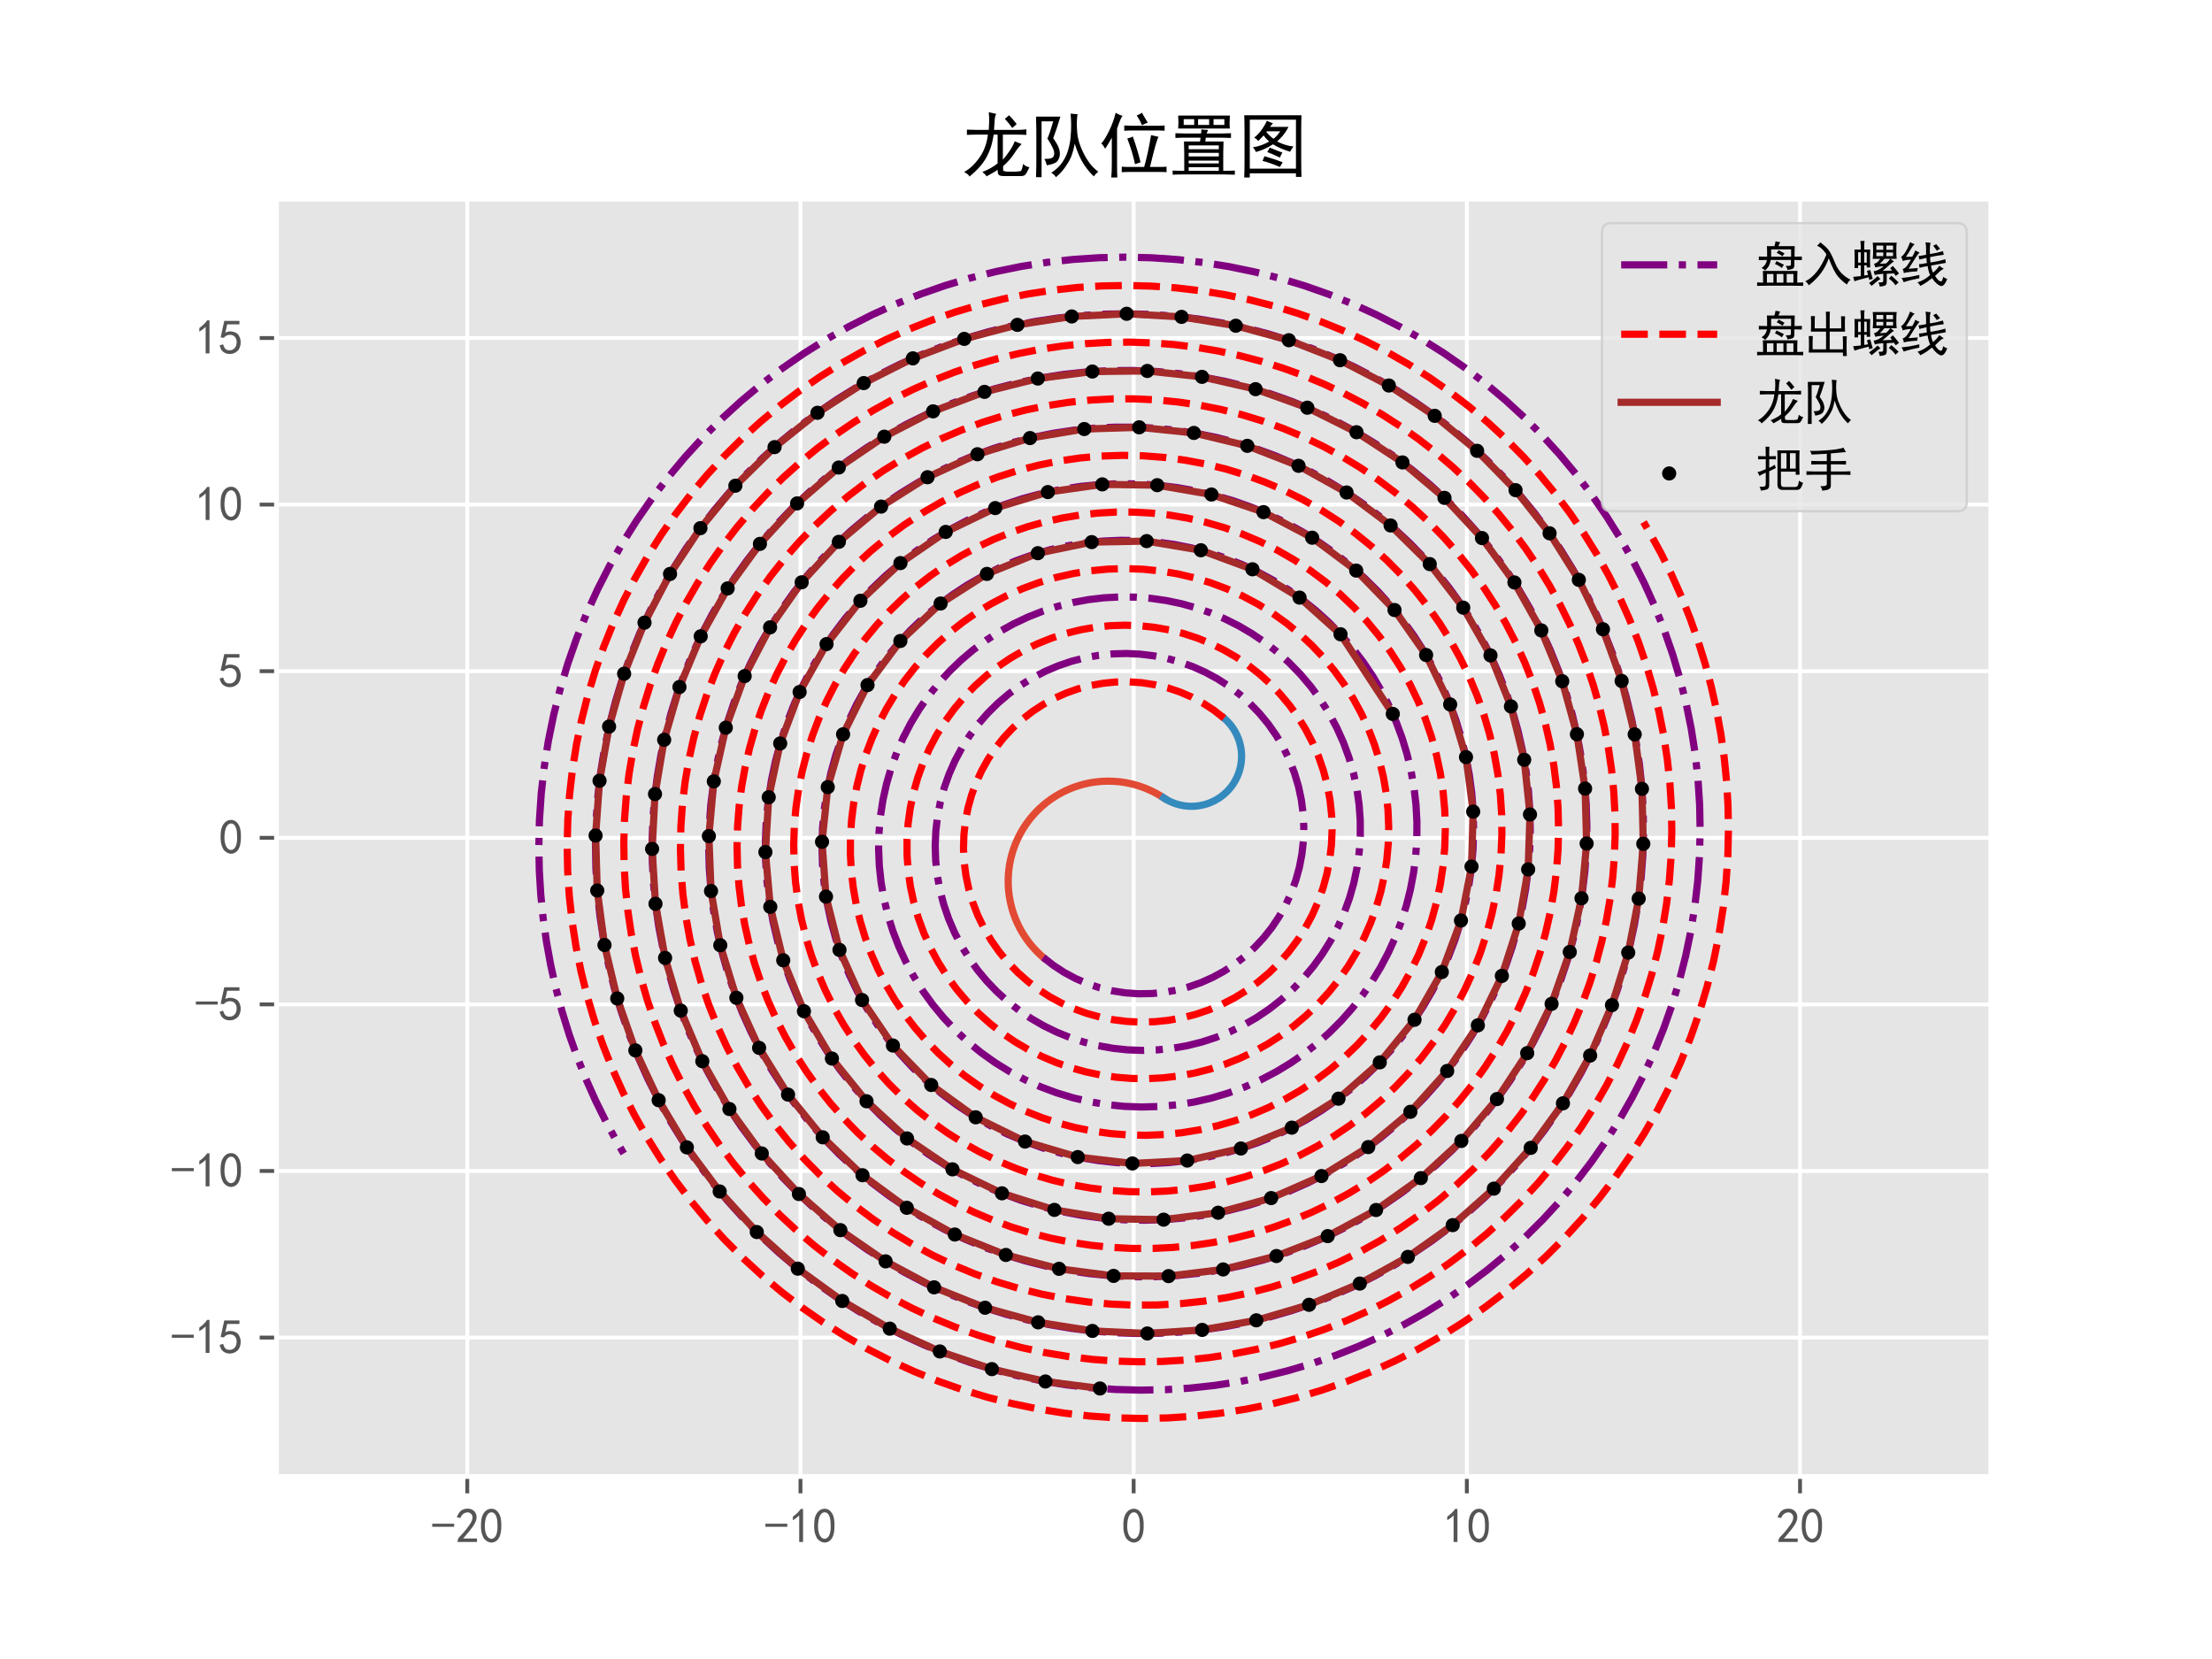 <?xml version="1.0" encoding="utf-8" standalone="no"?>
<!DOCTYPE svg PUBLIC "-//W3C//DTD SVG 1.1//EN"
  "http://www.w3.org/Graphics/SVG/1.1/DTD/svg11.dtd">
<svg xmlns:xlink="http://www.w3.org/1999/xlink" width="460.8pt" height="345.6pt" viewBox="0 0 460.8 345.6" xmlns="http://www.w3.org/2000/svg" version="1.1">
 <defs>
  <style type="text/css">*{stroke-linejoin: round; stroke-linecap: butt}</style>
 </defs>
 <g id="figure_1">
  <g id="patch_1">
   <path d="M 0 345.6 
L 460.8 345.6 
L 460.8 0 
L 0 0 
z
" style="fill: #ffffff"/>
  </g>
  <g id="axes_1">
   <g id="patch_2">
    <path d="M 57.6 307.584 
L 414.72 307.584 
L 414.72 41.472 
L 57.6 41.472 
z
" style="fill: #e5e5e5"/>
   </g>
   <g id="matplotlib.axis_1">
    <g id="xtick_1">
     <g id="line2d_1">
      <path d="M 97.342 307.584 
L 97.342 41.472 
" clip-path="url(#p14bd03b9d4)" style="fill: none; stroke: #ffffff; stroke-width: 0.8; stroke-linecap: square"/>
     </g>
     <g id="line2d_2">
      <defs>
       <path id="m3d13a67203" d="M 0 0 
L 0 3.5 
" style="stroke: #555555; stroke-width: 0.8"/>
      </defs>
      <g>
       <use xlink:href="#m3d13a67203" x="97.342" y="307.584" style="fill: #555555; stroke: #555555; stroke-width: 0.8"/>
      </g>
     </g>
     <g id="text_1">
      <!-- -20 -->
      <g style="fill: #555555" transform="translate(89.842 321.459) scale(0.1 -0.1)">
       <defs>
        <path id="SimHei-2d" d="M 2975 2125 
L 125 2125 
L 125 2525 
L 2975 2525 
L 2975 2125 
z
" transform="scale(0.016)"/>
        <path id="SimHei-32" d="M 300 250 
Q 325 625 650 925 
Q 975 1225 1475 1862 
Q 1975 2500 2125 2850 
Q 2275 3200 2237 3450 
Q 2200 3700 2000 3862 
Q 1800 4025 1537 4000 
Q 1275 3975 1037 3800 
Q 800 3625 675 3275 
L 200 3350 
Q 400 3925 712 4187 
Q 1025 4450 1450 4475 
Q 1700 4500 1900 4462 
Q 2100 4425 2312 4287 
Q 2525 4150 2662 3875 
Q 2800 3600 2762 3212 
Q 2725 2825 2375 2287 
Q 2025 1750 1025 600 
L 2825 600 
L 2825 150 
L 300 150 
L 300 250 
z
" transform="scale(0.016)"/>
        <path id="SimHei-30" d="M 225 2537 
Q 250 3200 412 3587 
Q 575 3975 875 4225 
Q 1175 4475 1612 4475 
Q 2050 4475 2375 4112 
Q 2700 3750 2800 3200 
Q 2900 2650 2862 1937 
Q 2825 1225 2612 775 
Q 2400 325 1975 150 
Q 1550 -25 1125 187 
Q 700 400 525 750 
Q 350 1100 275 1487 
Q 200 1875 225 2537 
z
M 750 2687 
Q 675 2000 800 1462 
Q 925 925 1212 700 
Q 1500 475 1800 612 
Q 2100 750 2237 1162 
Q 2375 1575 2375 2062 
Q 2375 2550 2337 2950 
Q 2300 3350 2112 3675 
Q 1925 4000 1612 4012 
Q 1300 4025 1062 3700 
Q 825 3375 750 2687 
z
" transform="scale(0.016)"/>
       </defs>
       <use xlink:href="#SimHei-2d"/>
       <use xlink:href="#SimHei-32" transform="translate(50 0)"/>
       <use xlink:href="#SimHei-30" transform="translate(100 0)"/>
      </g>
     </g>
    </g>
    <g id="xtick_2">
     <g id="line2d_3">
      <path d="M 166.751 307.584 
L 166.751 41.472 
" clip-path="url(#p14bd03b9d4)" style="fill: none; stroke: #ffffff; stroke-width: 0.8; stroke-linecap: square"/>
     </g>
     <g id="line2d_4">
      <g>
       <use xlink:href="#m3d13a67203" x="166.751" y="307.584" style="fill: #555555; stroke: #555555; stroke-width: 0.8"/>
      </g>
     </g>
     <g id="text_2">
      <!-- -10 -->
      <g style="fill: #555555" transform="translate(159.251 321.459) scale(0.1 -0.1)">
       <defs>
        <path id="SimHei-31" d="M 1400 3600 
Q 1075 3275 575 2975 
L 575 3450 
Q 1200 3875 1600 4450 
L 1900 4450 
L 1900 150 
L 1400 150 
L 1400 3600 
z
" transform="scale(0.016)"/>
       </defs>
       <use xlink:href="#SimHei-2d"/>
       <use xlink:href="#SimHei-31" transform="translate(50 0)"/>
       <use xlink:href="#SimHei-30" transform="translate(100 0)"/>
      </g>
     </g>
    </g>
    <g id="xtick_3">
     <g id="line2d_5">
      <path d="M 236.16 307.584 
L 236.16 41.472 
" clip-path="url(#p14bd03b9d4)" style="fill: none; stroke: #ffffff; stroke-width: 0.8; stroke-linecap: square"/>
     </g>
     <g id="line2d_6">
      <g>
       <use xlink:href="#m3d13a67203" x="236.16" y="307.584" style="fill: #555555; stroke: #555555; stroke-width: 0.8"/>
      </g>
     </g>
     <g id="text_3">
      <!-- 0 -->
      <g style="fill: #555555" transform="translate(233.66 321.459) scale(0.1 -0.1)">
       <use xlink:href="#SimHei-30"/>
      </g>
     </g>
    </g>
    <g id="xtick_4">
     <g id="line2d_7">
      <path d="M 305.569 307.584 
L 305.569 41.472 
" clip-path="url(#p14bd03b9d4)" style="fill: none; stroke: #ffffff; stroke-width: 0.8; stroke-linecap: square"/>
     </g>
     <g id="line2d_8">
      <g>
       <use xlink:href="#m3d13a67203" x="305.569" y="307.584" style="fill: #555555; stroke: #555555; stroke-width: 0.8"/>
      </g>
     </g>
     <g id="text_4">
      <!-- 10 -->
      <g style="fill: #555555" transform="translate(300.569 321.459) scale(0.1 -0.1)">
       <use xlink:href="#SimHei-31"/>
       <use xlink:href="#SimHei-30" transform="translate(50 0)"/>
      </g>
     </g>
    </g>
    <g id="xtick_5">
     <g id="line2d_9">
      <path d="M 374.978 307.584 
L 374.978 41.472 
" clip-path="url(#p14bd03b9d4)" style="fill: none; stroke: #ffffff; stroke-width: 0.8; stroke-linecap: square"/>
     </g>
     <g id="line2d_10">
      <g>
       <use xlink:href="#m3d13a67203" x="374.978" y="307.584" style="fill: #555555; stroke: #555555; stroke-width: 0.8"/>
      </g>
     </g>
     <g id="text_5">
      <!-- 20 -->
      <g style="fill: #555555" transform="translate(369.978 321.459) scale(0.1 -0.1)">
       <use xlink:href="#SimHei-32"/>
       <use xlink:href="#SimHei-30" transform="translate(50 0)"/>
      </g>
     </g>
    </g>
   </g>
   <g id="matplotlib.axis_2">
    <g id="ytick_1">
     <g id="line2d_11">
      <path d="M 57.6 278.642 
L 414.72 278.642 
" clip-path="url(#p14bd03b9d4)" style="fill: none; stroke: #ffffff; stroke-width: 0.8; stroke-linecap: square"/>
     </g>
     <g id="line2d_12">
      <defs>
       <path id="mb09c44a528" d="M 0 0 
L -3.5 0 
" style="stroke: #555555; stroke-width: 0.8"/>
      </defs>
      <g>
       <use xlink:href="#mb09c44a528" x="57.6" y="278.642" style="fill: #555555; stroke: #555555; stroke-width: 0.8"/>
      </g>
     </g>
     <g id="text_6">
      <!-- -15 -->
      <g style="fill: #555555" transform="translate(35.6 282.079) scale(0.1 -0.1)">
       <defs>
        <path id="SimHei-35" d="M 550 1325 
Q 725 650 1150 575 
Q 1575 500 1837 662 
Q 2100 825 2212 1087 
Q 2325 1350 2312 1675 
Q 2300 2000 2137 2225 
Q 1975 2450 1725 2525 
Q 1475 2600 1162 2525 
Q 850 2450 650 2175 
L 225 2225 
Q 275 2375 700 4375 
L 2675 4375 
L 2675 3925 
L 1075 3925 
Q 950 3250 825 2850 
Q 1200 3025 1525 3012 
Q 1850 3000 2150 2862 
Q 2450 2725 2587 2487 
Q 2725 2250 2787 2012 
Q 2850 1775 2837 1500 
Q 2825 1225 2725 937 
Q 2625 650 2425 462 
Q 2225 275 1937 162 
Q 1650 50 1275 75 
Q 900 100 562 350 
Q 225 600 100 1200 
L 550 1325 
z
" transform="scale(0.016)"/>
       </defs>
       <use xlink:href="#SimHei-2d"/>
       <use xlink:href="#SimHei-31" transform="translate(50 0)"/>
       <use xlink:href="#SimHei-35" transform="translate(100 0)"/>
      </g>
     </g>
    </g>
    <g id="ytick_2">
     <g id="line2d_13">
      <path d="M 57.6 243.937 
L 414.72 243.937 
" clip-path="url(#p14bd03b9d4)" style="fill: none; stroke: #ffffff; stroke-width: 0.8; stroke-linecap: square"/>
     </g>
     <g id="line2d_14">
      <g>
       <use xlink:href="#mb09c44a528" x="57.6" y="243.937" style="fill: #555555; stroke: #555555; stroke-width: 0.8"/>
      </g>
     </g>
     <g id="text_7">
      <!-- -10 -->
      <g style="fill: #555555" transform="translate(35.6 247.375) scale(0.1 -0.1)">
       <use xlink:href="#SimHei-2d"/>
       <use xlink:href="#SimHei-31" transform="translate(50 0)"/>
       <use xlink:href="#SimHei-30" transform="translate(100 0)"/>
      </g>
     </g>
    </g>
    <g id="ytick_3">
     <g id="line2d_15">
      <path d="M 57.6 209.233 
L 414.72 209.233 
" clip-path="url(#p14bd03b9d4)" style="fill: none; stroke: #ffffff; stroke-width: 0.8; stroke-linecap: square"/>
     </g>
     <g id="line2d_16">
      <g>
       <use xlink:href="#mb09c44a528" x="57.6" y="209.233" style="fill: #555555; stroke: #555555; stroke-width: 0.8"/>
      </g>
     </g>
     <g id="text_8">
      <!-- -5 -->
      <g style="fill: #555555" transform="translate(40.6 212.67) scale(0.1 -0.1)">
       <use xlink:href="#SimHei-2d"/>
       <use xlink:href="#SimHei-35" transform="translate(50 0)"/>
      </g>
     </g>
    </g>
    <g id="ytick_4">
     <g id="line2d_17">
      <path d="M 57.6 174.528 
L 414.72 174.528 
" clip-path="url(#p14bd03b9d4)" style="fill: none; stroke: #ffffff; stroke-width: 0.8; stroke-linecap: square"/>
     </g>
     <g id="line2d_18">
      <g>
       <use xlink:href="#mb09c44a528" x="57.6" y="174.528" style="fill: #555555; stroke: #555555; stroke-width: 0.8"/>
      </g>
     </g>
     <g id="text_9">
      <!-- 0 -->
      <g style="fill: #555555" transform="translate(45.6 177.965) scale(0.1 -0.1)">
       <use xlink:href="#SimHei-30"/>
      </g>
     </g>
    </g>
    <g id="ytick_5">
     <g id="line2d_19">
      <path d="M 57.6 139.823 
L 414.72 139.823 
" clip-path="url(#p14bd03b9d4)" style="fill: none; stroke: #ffffff; stroke-width: 0.8; stroke-linecap: square"/>
     </g>
     <g id="line2d_20">
      <g>
       <use xlink:href="#mb09c44a528" x="57.6" y="139.823" style="fill: #555555; stroke: #555555; stroke-width: 0.8"/>
      </g>
     </g>
     <g id="text_10">
      <!-- 5 -->
      <g style="fill: #555555" transform="translate(45.6 143.261) scale(0.1 -0.1)">
       <use xlink:href="#SimHei-35"/>
      </g>
     </g>
    </g>
    <g id="ytick_6">
     <g id="line2d_21">
      <path d="M 57.6 105.119 
L 414.72 105.119 
" clip-path="url(#p14bd03b9d4)" style="fill: none; stroke: #ffffff; stroke-width: 0.8; stroke-linecap: square"/>
     </g>
     <g id="line2d_22">
      <g>
       <use xlink:href="#mb09c44a528" x="57.6" y="105.119" style="fill: #555555; stroke: #555555; stroke-width: 0.8"/>
      </g>
     </g>
     <g id="text_11">
      <!-- 10 -->
      <g style="fill: #555555" transform="translate(40.6 108.556) scale(0.1 -0.1)">
       <use xlink:href="#SimHei-31"/>
       <use xlink:href="#SimHei-30" transform="translate(50 0)"/>
      </g>
     </g>
    </g>
    <g id="ytick_7">
     <g id="line2d_23">
      <path d="M 57.6 70.414 
L 414.72 70.414 
" clip-path="url(#p14bd03b9d4)" style="fill: none; stroke: #ffffff; stroke-width: 0.8; stroke-linecap: square"/>
     </g>
     <g id="line2d_24">
      <g>
       <use xlink:href="#mb09c44a528" x="57.6" y="70.414" style="fill: #555555; stroke: #555555; stroke-width: 0.8"/>
      </g>
     </g>
     <g id="text_12">
      <!-- 15 -->
      <g style="fill: #555555" transform="translate(40.6 73.852) scale(0.1 -0.1)">
       <use xlink:href="#SimHei-31"/>
       <use xlink:href="#SimHei-35" transform="translate(50 0)"/>
      </g>
     </g>
    </g>
   </g>
   <g id="line2d_25">
    <path d="M 217.337 199.453 
L 216.859 199.033 
L 216.395 198.597 
L 215.944 198.148 
L 215.506 197.686 
L 215.083 197.21 
L 214.675 196.721 
L 214.282 196.22 
L 213.904 195.708 
L 213.543 195.184 
L 213.197 194.649 
L 212.868 194.105 
L 212.555 193.55 
L 212.26 192.986 
L 211.982 192.413 
L 211.721 191.832 
L 211.479 191.244 
L 211.254 190.648 
L 211.048 190.046 
L 210.86 189.437 
L 210.691 188.823 
L 210.541 188.205 
L 210.41 187.582 
L 210.298 186.955 
L 210.204 186.325 
L 210.131 185.693 
L 210.076 185.059 
L 210.041 184.423 
L 210.025 183.787 
L 210.029 183.15 
L 210.052 182.514 
L 210.095 181.879 
L 210.157 181.245 
L 210.238 180.614 
L 210.339 179.985 
L 210.458 179.36 
L 210.597 178.738 
L 210.754 178.121 
L 210.931 177.51 
L 211.125 176.904 
L 211.339 176.304 
L 211.57 175.711 
L 211.82 175.125 
L 212.087 174.547 
L 212.372 173.978 
L 212.674 173.417 
L 212.992 172.866 
L 213.328 172.325 
L 213.68 171.795 
L 214.048 171.275 
L 214.432 170.767 
L 214.831 170.271 
L 215.245 169.787 
L 215.673 169.317 
L 216.116 168.859 
L 216.572 168.415 
L 217.042 167.986 
L 217.525 167.57 
L 218.02 167.17 
L 218.527 166.785 
L 219.045 166.416 
L 219.575 166.063 
L 220.115 165.726 
L 220.665 165.405 
L 221.225 165.102 
L 221.794 164.816 
L 222.371 164.547 
L 222.956 164.296 
L 223.548 164.063 
L 224.148 163.848 
L 224.753 163.652 
L 225.365 163.474 
L 225.981 163.315 
L 226.602 163.175 
L 227.227 163.054 
L 227.855 162.952 
L 228.487 162.869 
L 229.12 162.805 
L 229.755 162.761 
L 230.391 162.736 
L 231.028 162.731 
L 231.665 162.745 
L 232.3 162.779 
L 232.935 162.832 
L 233.567 162.904 
L 234.197 162.995 
L 234.824 163.106 
L 235.447 163.236 
L 236.066 163.384 
L 236.681 163.552 
L 237.289 163.738 
L 237.892 163.943 
L 238.489 164.166 
L 239.078 164.407 
L 239.659 164.666 
L 240.233 164.942 
L 240.798 165.236 
L 241.353 165.547 
L 241.899 165.875 
L 242.434 166.22 
" clip-path="url(#p14bd03b9d4)" style="fill: none; stroke: #e24a33; stroke-width: 1.5; stroke-linecap: square"/>
   </g>
   <g id="line2d_26">
    <path d="M 242.434 166.22 
L 242.702 166.392 
L 242.975 166.556 
L 243.253 166.711 
L 243.535 166.858 
L 243.822 166.996 
L 244.112 167.126 
L 244.407 167.246 
L 244.705 167.358 
L 245.007 167.46 
L 245.311 167.553 
L 245.618 167.637 
L 245.928 167.711 
L 246.239 167.776 
L 246.553 167.832 
L 246.868 167.877 
L 247.184 167.914 
L 247.501 167.94 
L 247.819 167.957 
L 248.137 167.964 
L 248.456 167.961 
L 248.774 167.949 
L 249.091 167.927 
L 249.408 167.895 
L 249.724 167.853 
L 250.038 167.802 
L 250.35 167.742 
L 250.661 167.672 
L 250.969 167.592 
L 251.275 167.503 
L 251.578 167.405 
L 251.877 167.298 
L 252.173 167.181 
L 252.466 167.056 
L 252.755 166.921 
L 253.039 166.778 
L 253.319 166.627 
L 253.594 166.466 
L 253.864 166.298 
L 254.129 166.121 
L 254.388 165.937 
L 254.642 165.744 
L 254.889 165.544 
L 255.13 165.337 
L 255.365 165.122 
L 255.593 164.9 
L 255.815 164.671 
L 256.029 164.436 
L 256.236 164.194 
L 256.436 163.946 
L 256.627 163.692 
L 256.811 163.432 
L 256.987 163.167 
L 257.155 162.896 
L 257.315 162.621 
L 257.466 162.34 
L 257.608 162.056 
L 257.742 161.767 
L 257.866 161.474 
L 257.982 161.177 
L 258.089 160.878 
L 258.186 160.574 
L 258.274 160.269 
L 258.353 159.96 
L 258.422 159.65 
L 258.482 159.337 
L 258.532 159.023 
L 258.573 158.707 
L 258.604 158.39 
L 258.625 158.072 
L 258.637 157.754 
L 258.639 157.436 
L 258.631 157.118 
L 258.613 156.8 
L 258.586 156.483 
L 258.549 156.167 
L 258.503 155.852 
L 258.446 155.538 
L 258.381 155.227 
L 258.306 154.918 
L 258.221 154.611 
L 258.127 154.307 
L 258.024 154.005 
L 257.912 153.708 
L 257.791 153.413 
L 257.66 153.123 
L 257.521 152.836 
L 257.374 152.554 
L 257.218 152.277 
L 257.053 152.005 
L 256.88 151.737 
L 256.699 151.475 
L 256.51 151.219 
L 256.314 150.969 
L 256.11 150.724 
L 255.898 150.487 
L 255.68 150.255 
L 255.454 150.031 
L 255.222 149.813 
L 254.983 149.603 
" clip-path="url(#p14bd03b9d4)" style="fill: none; stroke: #348abd; stroke-width: 1.5; stroke-linecap: square"/>
   </g>
   <g id="line2d_27">
    <path d="M 217.337 199.453 
L 219.432 201.093 
L 221.67 202.557 
L 224.036 203.831 
L 226.514 204.905 
L 229.087 205.768 
L 231.738 206.413 
L 234.447 206.832 
L 237.195 207.02 
L 239.963 206.974 
L 242.568 206.714 
L 245.156 206.245 
L 247.709 205.567 
L 250.211 204.683 
L 252.645 203.596 
L 254.995 202.313 
L 257.245 200.839 
L 259.379 199.183 
L 261.383 197.353 
L 263.242 195.36 
L 264.943 193.216 
L 266.473 190.932 
L 267.822 188.522 
L 268.979 186.002 
L 269.935 183.386 
L 270.681 180.69 
L 271.212 177.932 
L 271.522 175.128 
L 271.607 172.296 
L 271.464 169.455 
L 271.093 166.622 
L 270.495 163.817 
L 269.67 161.057 
L 268.623 158.36 
L 267.359 155.745 
L 265.883 153.229 
L 264.204 150.83 
L 262.331 148.563 
L 260.275 146.444 
L 258.19 144.607 
L 255.966 142.924 
L 253.612 141.407 
L 251.143 140.066 
L 248.57 138.909 
L 245.908 137.945 
L 243.17 137.18 
L 240.373 136.621 
L 237.532 136.271 
L 234.662 136.135 
L 231.779 136.215 
L 228.9 136.512 
L 226.041 137.026 
L 223.218 137.755 
L 220.448 138.697 
L 217.746 139.848 
L 215.129 141.203 
L 212.612 142.757 
L 210.211 144.5 
L 207.938 146.425 
L 205.809 148.523 
L 203.836 150.783 
L 202.031 153.192 
L 200.407 155.738 
L 198.973 158.409 
L 197.739 161.189 
L 196.713 164.063 
L 195.903 167.016 
L 195.314 170.033 
L 194.952 173.095 
L 194.819 176.186 
L 194.92 179.289 
L 195.253 182.386 
L 195.82 185.46 
L 196.618 188.493 
L 197.644 191.468 
L 198.894 194.366 
L 200.364 197.173 
L 201.926 199.694 
L 203.666 202.107 
L 205.577 204.4 
L 207.649 206.56 
L 209.875 208.576 
L 212.243 210.437 
L 214.743 212.133 
L 217.363 213.654 
L 220.092 214.993 
L 222.916 216.141 
L 225.822 217.091 
L 228.796 217.839 
L 231.824 218.377 
L 234.892 218.704 
L 237.984 218.816 
L 241.086 218.711 
L 244.182 218.389 
L 247.256 217.849 
L 250.295 217.093 
L 253.281 216.124 
L 256.201 214.945 
L 259.04 213.56 
L 261.783 211.976 
L 264.416 210.199 
L 266.926 208.237 
L 269.298 206.097 
L 271.522 203.791 
L 273.585 201.327 
L 275.477 198.718 
L 277.186 195.976 
L 278.703 193.112 
L 280.02 190.141 
L 281.129 187.077 
L 282.024 183.933 
L 282.699 180.726 
L 283.149 177.471 
L 283.371 174.182 
L 283.362 170.878 
L 283.122 167.572 
L 282.65 164.283 
L 281.947 161.026 
L 281.016 157.817 
L 279.86 154.672 
L 278.482 151.608 
L 276.89 148.639 
L 275.089 145.781 
L 273.087 143.048 
L 270.893 140.456 
L 268.517 138.016 
L 265.969 135.742 
L 263.46 133.79 
L 260.823 132.001 
L 258.069 130.382 
L 255.208 128.943 
L 252.252 127.689 
L 249.214 126.626 
L 246.106 125.762 
L 242.94 125.099 
L 239.73 124.642 
L 236.489 124.393 
L 233.232 124.356 
L 229.97 124.53 
L 226.719 124.917 
L 223.493 125.515 
L 220.304 126.324 
L 217.167 127.34 
L 214.095 128.561 
L 211.102 129.982 
L 208.201 131.598 
L 205.403 133.403 
L 202.723 135.391 
L 200.171 137.553 
L 197.76 139.882 
L 195.499 142.369 
L 193.399 145.003 
L 191.471 147.775 
L 189.722 150.672 
L 188.162 153.684 
L 186.797 156.799 
L 185.634 160.002 
L 184.68 163.282 
L 183.939 166.625 
L 183.415 170.016 
L 183.112 173.443 
L 183.031 176.889 
L 183.175 180.342 
L 183.543 183.785 
L 184.135 187.206 
L 184.95 190.588 
L 185.986 193.918 
L 187.238 197.181 
L 188.702 200.363 
L 190.374 203.45 
L 192.246 206.429 
L 194.313 209.286 
L 196.566 212.01 
L 198.996 214.587 
L 201.594 217.006 
L 204.35 219.257 
L 207.252 221.329 
L 210.29 223.212 
L 213.45 224.898 
L 216.72 226.378 
L 220.087 227.646 
L 223.537 228.694 
L 227.055 229.519 
L 230.627 230.115 
L 234.237 230.478 
L 237.872 230.607 
L 241.516 230.499 
L 245.152 230.155 
L 248.766 229.574 
L 252.343 228.757 
L 255.867 227.708 
L 259.323 226.43 
L 262.695 224.927 
L 265.97 223.205 
L 268.894 221.426 
L 271.712 219.471 
L 274.413 217.347 
L 276.987 215.06 
L 279.423 212.619 
L 281.714 210.03 
L 283.85 207.304 
L 285.822 204.449 
L 287.623 201.476 
L 289.246 198.394 
L 290.685 195.214 
L 291.932 191.947 
L 292.984 188.606 
L 293.835 185.2 
L 294.482 181.743 
L 294.922 178.247 
L 295.151 174.724 
L 295.17 171.187 
L 294.976 167.649 
L 294.569 164.121 
L 293.951 160.618 
L 293.123 157.152 
L 292.086 153.735 
L 290.844 150.38 
L 289.401 147.099 
L 287.761 143.905 
L 285.929 140.808 
L 283.911 137.822 
L 281.713 134.956 
L 279.344 132.222 
L 276.81 129.63 
L 274.121 127.19 
L 271.285 124.912 
L 268.312 122.803 
L 265.212 120.873 
L 261.997 119.128 
L 258.676 117.577 
L 255.263 116.225 
L 251.768 115.077 
L 248.204 114.139 
L 244.584 113.415 
L 240.92 112.909 
L 237.226 112.622 
L 233.514 112.557 
L 229.799 112.714 
L 226.093 113.095 
L 222.41 113.698 
L 218.763 114.521 
L 215.165 115.564 
L 211.63 116.823 
L 208.17 118.294 
L 204.799 119.972 
L 201.529 121.853 
L 198.371 123.929 
L 195.338 126.196 
L 192.441 128.644 
L 189.691 131.266 
L 187.099 134.053 
L 184.674 136.995 
L 182.425 140.083 
L 180.362 143.306 
L 178.492 146.652 
L 176.823 150.11 
L 175.362 153.669 
L 174.114 157.314 
L 173.085 161.035 
L 172.28 164.817 
L 171.701 168.647 
L 171.352 172.512 
L 171.235 176.397 
L 171.351 180.289 
L 171.701 184.174 
L 172.284 188.037 
L 173.098 191.865 
L 174.143 195.645 
L 175.413 199.361 
L 176.907 203 
L 178.619 206.55 
L 180.544 209.997 
L 182.675 213.327 
L 185.006 216.53 
L 187.529 219.593 
L 190.235 222.503 
L 193.116 225.252 
L 196.161 227.827 
L 199.36 230.219 
L 202.703 232.419 
L 206.177 234.418 
L 209.77 236.208 
L 213.471 237.783 
L 217.266 239.135 
L 221.141 240.26 
L 225.083 241.151 
L 228.744 241.761 
L 232.438 242.17 
L 236.154 242.375 
L 239.882 242.376 
L 243.61 242.172 
L 247.327 241.763 
L 251.022 241.15 
L 254.682 240.334 
L 258.298 239.316 
L 261.858 238.099 
L 265.351 236.687 
L 268.766 235.083 
L 272.093 233.291 
L 275.321 231.315 
L 278.441 229.163 
L 281.442 226.839 
L 284.315 224.35 
L 287.052 221.703 
L 289.643 218.906 
L 292.08 215.966 
L 294.355 212.892 
L 296.461 209.694 
L 298.391 206.379 
L 300.139 202.959 
L 301.699 199.443 
L 303.066 195.841 
L 304.234 192.164 
L 305.2 188.423 
L 305.96 184.629 
L 306.512 180.793 
L 306.853 176.928 
L 306.981 173.043 
L 306.896 169.152 
L 306.597 165.266 
L 306.084 161.397 
L 305.358 157.556 
L 304.421 153.755 
L 303.276 150.006 
L 301.924 146.32 
L 300.37 142.709 
L 298.617 139.183 
L 296.67 135.754 
L 294.536 132.432 
L 292.218 129.228 
L 289.725 126.152 
L 287.063 123.213 
L 284.239 120.42 
L 281.263 117.783 
L 278.141 115.31 
L 274.884 113.009 
L 271.501 110.887 
L 268.001 108.951 
L 264.395 107.208 
L 260.694 105.663 
L 256.908 104.322 
L 253.048 103.189 
L 249.127 102.268 
L 245.156 101.564 
L 241.146 101.077 
L 237.11 100.811 
L 233.06 100.767 
L 229.008 100.946 
L 224.966 101.347 
L 220.947 101.97 
L 216.963 102.815 
L 213.025 103.878 
L 209.146 105.158 
L 205.338 106.65 
L 201.613 108.352 
L 197.982 110.258 
L 194.456 112.364 
L 191.046 114.664 
L 187.763 117.15 
L 184.618 119.817 
L 181.619 122.656 
L 178.777 125.659 
L 176.1 128.819 
L 173.597 132.125 
L 171.277 135.568 
L 169.146 139.138 
L 167.212 142.825 
L 165.48 146.618 
L 163.958 150.505 
L 162.649 154.475 
L 161.559 158.517 
L 160.691 162.618 
L 160.048 166.766 
L 159.634 170.949 
L 159.45 175.153 
L 159.497 179.367 
L 159.776 183.578 
L 160.286 187.773 
L 161.026 191.939 
L 161.996 196.064 
L 163.192 200.134 
L 164.611 204.138 
L 166.25 208.064 
L 168.105 211.898 
L 170.17 215.63 
L 172.441 219.248 
L 174.909 222.74 
L 177.569 226.096 
L 180.413 229.305 
L 183.433 232.357 
L 186.62 235.243 
L 189.965 237.953 
L 193.458 240.478 
L 197.089 242.811 
L 200.848 244.944 
L 204.723 246.87 
L 208.704 248.582 
L 212.778 250.076 
L 216.933 251.345 
L 221.157 252.385 
L 225.437 253.193 
L 229.76 253.766 
L 234.115 254.1 
L 238.486 254.196 
L 242.862 254.051 
L 247.229 253.666 
L 251.574 253.04 
L 255.884 252.176 
L 260.145 251.076 
L 264.345 249.741 
L 268.47 248.176 
L 272.509 246.384 
L 276.448 244.371 
L 280.275 242.142 
L 283.979 239.703 
L 287.548 237.061 
L 290.971 234.223 
L 293.948 231.481 
L 296.786 228.59 
L 299.48 225.557 
L 302.023 222.39 
L 304.407 219.097 
L 306.626 215.684 
L 308.674 212.161 
L 310.546 208.536 
L 312.237 204.818 
L 313.742 201.016 
L 315.057 197.139 
L 316.177 193.197 
L 317.101 189.199 
L 317.825 185.156 
L 318.347 181.076 
L 318.665 176.972 
L 318.778 172.851 
L 318.685 168.726 
L 318.386 164.605 
L 317.881 160.5 
L 317.171 156.421 
L 316.257 152.378 
L 315.142 148.381 
L 313.827 144.44 
L 312.315 140.565 
L 310.609 136.766 
L 308.714 133.053 
L 306.634 129.435 
L 304.374 125.922 
L 301.938 122.522 
L 299.332 119.244 
L 296.564 116.096 
L 293.638 113.088 
L 290.562 110.226 
L 287.344 107.518 
L 283.991 104.971 
L 280.511 102.592 
L 276.913 100.387 
L 273.205 98.362 
L 269.396 96.523 
L 265.496 94.874 
L 261.515 93.421 
L 257.461 92.166 
L 253.345 91.115 
L 249.177 90.269 
L 244.968 89.631 
L 240.727 89.204 
L 236.466 88.988 
L 232.194 88.986 
L 227.924 89.197 
L 223.664 89.621 
L 219.426 90.258 
L 215.221 91.107 
L 211.058 92.166 
L 206.95 93.432 
L 202.905 94.904 
L 198.934 96.577 
L 195.048 98.449 
L 191.255 100.514 
L 187.567 102.768 
L 183.992 105.206 
L 180.539 107.823 
L 177.217 110.611 
L 174.036 113.565 
L 171.002 116.678 
L 168.124 119.941 
L 165.41 123.348 
L 162.867 126.89 
L 160.501 130.558 
L 158.319 134.343 
L 156.326 138.237 
L 154.528 142.23 
L 152.93 146.312 
L 151.536 150.473 
L 150.35 154.703 
L 149.376 158.991 
L 148.616 163.328 
L 148.073 167.701 
L 147.748 172.101 
L 147.643 176.516 
L 147.759 180.936 
L 148.096 185.348 
L 148.653 189.744 
L 149.429 194.11 
L 150.424 198.437 
L 151.634 202.714 
L 153.058 206.929 
L 154.692 211.072 
L 156.533 215.133 
L 158.576 219.1 
L 160.817 222.966 
L 163.251 226.718 
L 165.871 230.348 
L 168.673 233.846 
L 171.649 237.204 
L 174.791 240.412 
L 178.094 243.463 
L 181.548 246.348 
L 185.145 249.06 
L 188.877 251.592 
L 192.735 253.937 
L 196.709 256.088 
L 200.79 258.041 
L 204.968 259.789 
L 209.232 261.329 
L 213.571 262.654 
L 217.977 263.763 
L 222.436 264.652 
L 226.939 265.317 
L 231.474 265.758 
L 236.031 265.972 
L 240.597 265.958 
L 245.161 265.716 
L 249.712 265.246 
L 254.239 264.549 
L 258.729 263.626 
L 263.173 262.479 
L 267.558 261.111 
L 271.874 259.523 
L 276.11 257.72 
L 280.255 255.706 
L 284.298 253.486 
L 288.229 251.064 
L 292.038 248.446 
L 295.716 245.639 
L 299.253 242.648 
L 302.639 239.482 
L 305.866 236.147 
L 308.926 232.652 
L 311.811 229.005 
L 314.513 225.214 
L 317.025 221.29 
L 319.34 217.241 
L 321.452 213.077 
L 323.356 208.809 
L 325.046 204.447 
L 326.518 200.002 
L 327.768 195.484 
L 328.791 190.905 
L 329.586 186.275 
L 330.149 181.608 
L 330.479 176.913 
L 330.574 172.203 
L 330.434 167.49 
L 330.059 162.785 
L 329.448 158.099 
L 328.604 153.446 
L 327.528 148.835 
L 326.221 144.28 
L 324.688 139.791 
L 322.93 135.38 
L 320.953 131.058 
L 318.76 126.836 
L 316.357 122.724 
L 313.749 118.734 
L 310.943 114.875 
L 307.945 111.157 
L 304.761 107.589 
L 301.401 104.182 
L 297.871 100.944 
L 294.18 97.882 
L 290.338 95.006 
L 286.353 92.323 
L 282.234 89.839 
L 277.993 87.562 
L 273.64 85.497 
L 269.184 83.651 
L 264.638 82.027 
L 260.012 80.631 
L 255.317 79.466 
L 250.565 78.536 
L 245.768 77.844 
L 240.938 77.391 
L 236.087 77.18 
L 231.227 77.211 
L 226.369 77.485 
L 221.527 78.002 
L 216.712 78.76 
L 211.936 79.759 
L 207.211 80.995 
L 202.55 82.468 
L 197.963 84.173 
L 193.463 86.106 
L 189.061 88.263 
L 184.767 90.64 
L 180.594 93.231 
L 176.552 96.029 
L 172.65 99.028 
L 168.899 102.222 
L 165.309 105.601 
L 161.889 109.159 
L 158.647 112.887 
L 155.593 116.775 
L 153.011 120.405 
L 150.592 124.149 
L 148.342 128.002 
L 146.265 131.956 
L 144.367 136.002 
L 142.651 140.133 
L 141.12 144.34 
L 139.78 148.616 
L 138.631 152.951 
L 137.678 157.336 
L 136.921 161.764 
L 136.364 166.226 
L 136.008 170.711 
L 135.853 175.212 
L 135.901 179.719 
L 136.151 184.223 
L 136.604 188.715 
L 137.258 193.186 
L 138.113 197.627 
L 139.168 202.029 
L 140.421 206.382 
L 141.869 210.678 
L 143.509 214.909 
L 145.34 219.065 
L 147.357 223.138 
L 149.557 227.12 
L 151.935 231.002 
L 154.488 234.776 
L 157.209 238.435 
L 160.095 241.971 
L 163.139 245.377 
L 166.336 248.645 
L 169.679 251.769 
L 173.161 254.742 
L 176.777 257.558 
L 180.519 260.211 
L 184.379 262.696 
L 188.35 265.006 
L 192.425 267.138 
L 196.594 269.086 
L 200.85 270.846 
L 205.184 272.414 
L 209.588 273.788 
L 214.053 274.963 
L 218.57 275.937 
L 223.13 276.709 
L 227.724 277.275 
L 232.342 277.634 
L 236.976 277.786 
L 241.615 277.729 
L 246.251 277.464 
L 250.875 276.991 
L 255.476 276.31 
L 260.045 275.422 
L 264.574 274.329 
L 269.053 273.033 
L 273.472 271.535 
L 277.823 269.84 
L 282.098 267.949 
L 286.286 265.866 
L 290.38 263.596 
L 294.371 261.142 
L 298.251 258.509 
L 302.012 255.702 
L 305.646 252.727 
L 309.146 249.589 
L 312.503 246.294 
L 315.712 242.849 
L 318.766 239.261 
L 321.658 235.536 
L 324.381 231.681 
L 326.931 227.706 
L 329.301 223.616 
L 331.488 219.421 
L 333.485 215.128 
L 335.289 210.747 
L 336.895 206.285 
L 338.301 201.752 
L 339.503 197.157 
L 340.497 192.509 
L 341.283 187.817 
L 341.858 183.091 
L 342.22 178.34 
L 342.369 173.574 
L 342.303 168.802 
L 342.023 164.034 
L 341.528 159.28 
L 340.82 154.549 
L 339.9 149.851 
L 338.769 145.195 
L 337.428 140.591 
L 335.881 136.048 
L 334.13 131.576 
L 332.179 127.184 
L 330.03 122.88 
L 327.689 118.674 
L 325.159 114.574 
L 322.445 110.588 
L 319.553 106.726 
L 316.488 102.994 
L 313.256 99.401 
L 309.863 95.954 
L 306.316 92.66 
L 302.621 89.527 
L 298.787 86.56 
L 294.82 83.766 
L 290.729 81.151 
L 286.521 78.721 
L 282.205 76.48 
L 277.789 74.434 
L 273.282 72.586 
L 268.693 70.942 
L 264.031 69.505 
L 259.306 68.277 
L 254.527 67.262 
L 249.703 66.461 
L 244.844 65.878 
L 239.96 65.514 
L 235.061 65.369 
L 230.157 65.444 
L 225.257 65.739 
L 220.372 66.255 
L 215.511 66.99 
L 210.684 67.944 
L 205.902 69.114 
L 201.173 70.499 
L 196.507 72.096 
L 191.914 73.902 
L 187.404 75.914 
L 182.985 78.129 
L 178.667 80.542 
L 174.458 83.148 
L 170.367 85.942 
L 166.403 88.92 
L 162.574 92.075 
L 158.887 95.402 
L 155.351 98.893 
L 151.973 102.542 
L 148.759 106.343 
L 145.718 110.287 
L 142.854 114.366 
L 140.174 118.573 
L 137.684 122.9 
L 135.389 127.337 
L 133.294 131.877 
L 131.404 136.509 
L 129.722 141.226 
L 128.252 146.016 
L 126.999 150.872 
L 125.964 155.782 
L 125.149 160.738 
L 124.558 165.729 
L 124.191 170.746 
L 124.05 175.777 
L 124.135 180.814 
L 124.446 185.846 
L 124.984 190.862 
L 125.746 195.853 
L 126.733 200.808 
L 127.942 205.718 
L 129.372 210.572 
L 131.019 215.36 
L 132.881 220.074 
L 134.954 224.702 
L 137.235 229.236 
L 139.719 233.666 
L 142.402 237.984 
L 145.277 242.179 
L 148.341 246.245 
L 151.586 250.171 
L 155.008 253.951 
L 158.598 257.576 
L 162.35 261.039 
L 166.256 264.332 
L 170.31 267.448 
L 174.502 270.382 
L 178.825 273.126 
L 183.271 275.676 
L 187.829 278.025 
L 192.492 280.168 
L 197.251 282.101 
L 202.094 283.82 
L 207.014 285.321 
L 212 286.6 
L 217.042 287.655 
L 222.129 288.483 
L 227.253 289.082 
L 232.402 289.451 
L 237.567 289.588 
L 242.736 289.493 
L 247.899 289.166 
L 253.047 288.607 
L 258.167 287.816 
L 263.251 286.796 
L 268.287 285.548 
L 273.266 284.073 
L 278.178 282.375 
L 283.011 280.457 
L 287.757 278.323 
L 292.406 275.975 
L 296.948 273.42 
L 301.374 270.661 
L 305.675 267.703 
L 309.841 264.554 
L 313.865 261.218 
L 317.738 257.702 
L 321.451 254.013 
L 324.998 250.158 
L 328.371 246.145 
L 331.562 241.982 
L 334.565 237.677 
L 337.374 233.237 
L 339.982 228.673 
L 342.385 223.993 
L 344.577 219.206 
L 346.552 214.322 
L 348.308 209.351 
L 349.84 204.302 
L 351.145 199.186 
L 352.219 194.013 
L 353.06 188.793 
L 353.667 183.537 
L 354.037 178.255 
L 354.17 172.958 
L 354.065 167.656 
L 353.721 162.361 
L 353.14 157.083 
L 352.322 151.832 
L 351.267 146.62 
L 349.979 141.457 
L 348.46 136.353 
L 346.711 131.319 
L 344.737 126.365 
L 342.541 121.502 
L 340.126 116.738 
L 337.499 112.084 
L 334.663 107.55 
L 331.624 103.145 
L 328.388 98.877 
L 324.962 94.757 
L 321.351 90.791 
L 317.563 86.989 
L 313.605 83.358 
L 309.486 79.907 
L 305.213 76.641 
L 300.794 73.569 
L 296.238 70.696 
L 291.555 68.028 
L 286.753 65.572 
L 281.843 63.333 
L 276.833 61.315 
L 271.734 59.522 
L 266.556 57.959 
L 261.31 56.63 
L 256.005 55.536 
L 250.653 54.682 
L 245.264 54.068 
L 239.849 53.696 
L 234.419 53.568 
L 228.986 53.684 
L 223.559 54.044 
L 218.15 54.648 
L 212.77 55.495 
L 207.429 56.583 
L 202.139 57.911 
L 196.911 59.476 
L 191.754 61.275 
L 186.68 63.306 
L 181.699 65.564 
L 176.821 68.046 
L 172.056 70.745 
L 167.413 73.658 
L 162.903 76.779 
L 158.535 80.101 
L 154.318 83.619 
L 150.26 87.325 
L 146.369 91.212 
L 142.655 95.272 
L 139.124 99.499 
L 135.785 103.882 
L 132.643 108.415 
L 129.706 113.087 
L 126.98 117.889 
L 124.471 122.812 
L 122.184 127.847 
L 120.123 132.983 
L 118.295 138.209 
L 116.701 143.516 
L 115.347 148.893 
L 114.235 154.329 
L 113.367 159.814 
L 112.746 165.335 
L 112.374 170.882 
L 112.25 176.445 
L 112.351 181.393 
L 112.649 186.336 
L 113.144 191.266 
L 113.836 196.175 
L 114.724 201.056 
L 115.807 205.9 
L 117.084 210.7 
L 118.551 215.448 
L 120.208 220.137 
L 122.052 224.758 
L 124.081 229.305 
L 126.29 233.77 
L 128.678 238.146 
L 129.937 240.299 
L 129.937 240.299 
" clip-path="url(#p14bd03b9d4)" style="fill: none; stroke-dasharray: 9.6,2.4,1.5,2.4; stroke-dashoffset: 0; stroke: #800080; stroke-width: 1.5"/>
   </g>
   <g id="line2d_28">
    <path d="M 254.983 149.603 
L 252.888 147.963 
L 250.65 146.499 
L 248.284 145.225 
L 245.806 144.151 
L 243.233 143.288 
L 240.582 142.643 
L 237.873 142.224 
L 235.125 142.036 
L 232.357 142.082 
L 229.752 142.342 
L 227.164 142.811 
L 224.611 143.489 
L 222.109 144.373 
L 219.675 145.46 
L 217.325 146.743 
L 215.075 148.217 
L 212.941 149.873 
L 210.937 151.703 
L 209.078 153.696 
L 207.377 155.84 
L 205.847 158.124 
L 204.498 160.534 
L 203.341 163.054 
L 202.385 165.67 
L 201.639 168.366 
L 201.108 171.124 
L 200.798 173.928 
L 200.713 176.76 
L 200.856 179.601 
L 201.227 182.434 
L 201.825 185.239 
L 202.65 187.999 
L 203.697 190.696 
L 204.961 193.311 
L 206.437 195.827 
L 208.116 198.226 
L 209.989 200.493 
L 212.045 202.612 
L 214.13 204.449 
L 216.354 206.132 
L 218.708 207.649 
L 221.177 208.99 
L 223.75 210.147 
L 226.412 211.111 
L 229.15 211.876 
L 231.947 212.435 
L 234.788 212.785 
L 237.658 212.921 
L 240.541 212.841 
L 243.42 212.544 
L 246.279 212.03 
L 249.102 211.301 
L 251.872 210.359 
L 254.574 209.208 
L 257.191 207.853 
L 259.708 206.299 
L 262.109 204.556 
L 264.382 202.631 
L 266.511 200.533 
L 268.484 198.273 
L 270.289 195.864 
L 271.913 193.318 
L 273.347 190.647 
L 274.581 187.867 
L 275.607 184.993 
L 276.417 182.04 
L 277.006 179.023 
L 277.368 175.961 
L 277.501 172.87 
L 277.4 169.767 
L 277.067 166.67 
L 276.5 163.596 
L 275.702 160.563 
L 274.676 157.588 
L 273.426 154.69 
L 271.956 151.883 
L 270.394 149.362 
L 268.654 146.949 
L 266.743 144.656 
L 264.671 142.496 
L 262.445 140.48 
L 260.077 138.619 
L 257.577 136.923 
L 254.957 135.402 
L 252.228 134.063 
L 249.404 132.915 
L 246.498 131.965 
L 243.524 131.217 
L 240.496 130.679 
L 237.428 130.352 
L 234.336 130.24 
L 231.234 130.345 
L 228.138 130.667 
L 225.064 131.207 
L 222.025 131.963 
L 219.039 132.932 
L 216.119 134.111 
L 213.28 135.496 
L 210.537 137.08 
L 207.904 138.857 
L 205.394 140.819 
L 203.022 142.959 
L 200.798 145.265 
L 198.735 147.729 
L 196.843 150.338 
L 195.134 153.08 
L 193.617 155.944 
L 192.3 158.915 
L 191.191 161.979 
L 190.296 165.123 
L 189.621 168.33 
L 189.171 171.585 
L 188.949 174.874 
L 188.958 178.178 
L 189.198 181.484 
L 189.67 184.773 
L 190.373 188.03 
L 191.304 191.239 
L 192.46 194.384 
L 193.838 197.448 
L 195.43 200.417 
L 197.231 203.275 
L 199.233 206.008 
L 201.427 208.6 
L 203.803 211.04 
L 206.351 213.314 
L 208.86 215.266 
L 211.497 217.055 
L 214.251 218.674 
L 217.112 220.113 
L 220.068 221.367 
L 223.106 222.43 
L 226.214 223.294 
L 229.38 223.957 
L 232.59 224.414 
L 235.831 224.663 
L 239.088 224.7 
L 242.35 224.526 
L 245.601 224.139 
L 248.827 223.541 
L 252.016 222.732 
L 255.153 221.716 
L 258.225 220.495 
L 261.218 219.074 
L 264.119 217.458 
L 266.917 215.653 
L 269.597 213.665 
L 272.149 211.503 
L 274.56 209.174 
L 276.821 206.687 
L 278.921 204.053 
L 280.849 201.281 
L 282.598 198.384 
L 284.158 195.372 
L 285.523 192.257 
L 286.686 189.054 
L 287.64 185.774 
L 288.381 182.431 
L 288.905 179.04 
L 289.208 175.613 
L 289.289 172.167 
L 289.145 168.714 
L 288.777 165.271 
L 288.185 161.85 
L 287.37 158.468 
L 286.334 155.138 
L 285.082 151.875 
L 283.618 148.693 
L 281.946 145.606 
L 280.074 142.627 
L 278.007 139.77 
L 275.754 137.046 
L 273.324 134.469 
L 270.726 132.05 
L 267.97 129.799 
L 265.068 127.727 
L 262.03 125.844 
L 258.87 124.158 
L 255.6 122.678 
L 252.233 121.41 
L 248.783 120.362 
L 245.265 119.537 
L 241.693 118.941 
L 238.083 118.578 
L 234.448 118.449 
L 230.804 118.557 
L 227.168 118.901 
L 223.554 119.482 
L 219.977 120.299 
L 216.453 121.348 
L 212.997 122.626 
L 209.625 124.129 
L 206.35 125.851 
L 203.426 127.63 
L 200.608 129.585 
L 197.907 131.709 
L 195.333 133.996 
L 192.897 136.437 
L 190.606 139.026 
L 188.47 141.752 
L 186.498 144.607 
L 184.697 147.58 
L 183.074 150.662 
L 181.635 153.842 
L 180.388 157.109 
L 179.336 160.45 
L 178.485 163.856 
L 177.838 167.313 
L 177.398 170.809 
L 177.169 174.332 
L 177.15 177.869 
L 177.344 181.407 
L 177.751 184.935 
L 178.369 188.438 
L 179.197 191.904 
L 180.234 195.321 
L 181.476 198.676 
L 182.919 201.957 
L 184.559 205.151 
L 186.391 208.248 
L 188.409 211.234 
L 190.607 214.1 
L 192.976 216.834 
L 195.51 219.426 
L 198.199 221.866 
L 201.035 224.144 
L 204.008 226.253 
L 207.108 228.183 
L 210.323 229.928 
L 213.644 231.479 
L 217.057 232.831 
L 220.552 233.979 
L 224.116 234.917 
L 227.736 235.641 
L 231.4 236.147 
L 235.094 236.434 
L 238.806 236.499 
L 242.521 236.342 
L 246.227 235.961 
L 249.91 235.358 
L 253.557 234.535 
L 257.155 233.492 
L 260.69 232.233 
L 264.15 230.762 
L 267.521 229.084 
L 270.791 227.203 
L 273.949 225.127 
L 276.982 222.86 
L 279.879 220.412 
L 282.629 217.79 
L 285.221 215.003 
L 287.646 212.061 
L 289.895 208.973 
L 291.958 205.75 
L 293.828 202.404 
L 295.497 198.946 
L 296.958 195.387 
L 298.206 191.742 
L 299.235 188.021 
L 300.04 184.239 
L 300.619 180.409 
L 300.968 176.544 
L 301.085 172.659 
L 300.969 168.767 
L 300.619 164.882 
L 300.036 161.019 
L 299.222 157.191 
L 298.177 153.411 
L 296.907 149.695 
L 295.413 146.056 
L 293.701 142.506 
L 291.776 139.059 
L 289.645 135.729 
L 287.314 132.526 
L 284.791 129.463 
L 282.085 126.553 
L 279.204 123.804 
L 276.159 121.229 
L 272.96 118.837 
L 269.617 116.637 
L 266.143 114.638 
L 262.55 112.848 
L 258.849 111.273 
L 255.054 109.921 
L 251.179 108.796 
L 247.237 107.905 
L 243.576 107.295 
L 239.882 106.886 
L 236.166 106.681 
L 232.438 106.68 
L 228.71 106.884 
L 224.993 107.293 
L 221.298 107.906 
L 217.638 108.722 
L 214.022 109.74 
L 210.462 110.957 
L 206.969 112.369 
L 203.554 113.973 
L 200.227 115.765 
L 196.999 117.741 
L 193.879 119.893 
L 190.878 122.217 
L 188.005 124.706 
L 185.268 127.353 
L 182.677 130.15 
L 180.24 133.09 
L 177.965 136.164 
L 175.859 139.362 
L 173.929 142.677 
L 172.181 146.097 
L 170.621 149.613 
L 169.254 153.215 
L 168.086 156.892 
L 167.12 160.633 
L 166.36 164.427 
L 165.808 168.263 
L 165.467 172.128 
L 165.339 176.013 
L 165.424 179.904 
L 165.723 183.79 
L 166.236 187.659 
L 166.962 191.5 
L 167.899 195.301 
L 169.044 199.05 
L 170.396 202.736 
L 171.95 206.347 
L 173.703 209.873 
L 175.65 213.302 
L 177.784 216.624 
L 180.102 219.828 
L 182.595 222.904 
L 185.257 225.843 
L 188.081 228.636 
L 191.057 231.273 
L 194.179 233.746 
L 197.436 236.047 
L 200.819 238.169 
L 204.319 240.105 
L 207.925 241.848 
L 211.626 243.393 
L 215.412 244.734 
L 219.272 245.867 
L 223.193 246.788 
L 227.164 247.492 
L 231.174 247.979 
L 235.21 248.245 
L 239.26 248.289 
L 243.312 248.11 
L 247.354 247.709 
L 251.373 247.086 
L 255.357 246.241 
L 259.295 245.178 
L 263.174 243.898 
L 266.982 242.406 
L 270.707 240.704 
L 274.338 238.798 
L 277.864 236.692 
L 281.274 234.392 
L 284.557 231.906 
L 287.702 229.239 
L 290.701 226.4 
L 293.543 223.397 
L 296.22 220.237 
L 298.723 216.931 
L 301.043 213.488 
L 303.174 209.918 
L 305.108 206.231 
L 306.84 202.438 
L 308.362 198.551 
L 309.671 194.581 
L 310.761 190.539 
L 311.629 186.438 
L 312.272 182.29 
L 312.686 178.107 
L 312.87 173.903 
L 312.823 169.689 
L 312.544 165.478 
L 312.034 161.283 
L 311.294 157.117 
L 310.324 152.992 
L 309.128 148.922 
L 307.709 144.918 
L 306.07 140.992 
L 304.215 137.158 
L 302.15 133.426 
L 299.879 129.808 
L 297.411 126.316 
L 294.751 122.96 
L 291.907 119.751 
L 288.887 116.699 
L 285.7 113.813 
L 282.355 111.103 
L 278.862 108.578 
L 275.231 106.245 
L 271.472 104.112 
L 267.597 102.186 
L 263.616 100.474 
L 259.542 98.98 
L 255.387 97.711 
L 251.163 96.671 
L 246.883 95.863 
L 242.56 95.29 
L 238.205 94.956 
L 233.834 94.86 
L 229.458 95.005 
L 225.091 95.39 
L 220.746 96.016 
L 216.436 96.88 
L 212.175 97.98 
L 207.975 99.315 
L 203.85 100.88 
L 199.811 102.672 
L 195.872 104.685 
L 192.045 106.914 
L 188.341 109.353 
L 184.772 111.995 
L 181.349 114.833 
L 178.372 117.575 
L 175.534 120.466 
L 172.84 123.499 
L 170.297 126.666 
L 167.913 129.959 
L 165.694 133.372 
L 163.646 136.895 
L 161.774 140.52 
L 160.083 144.238 
L 158.578 148.04 
L 157.263 151.917 
L 156.143 155.859 
L 155.219 159.857 
L 154.495 163.9 
L 153.973 167.98 
L 153.655 172.084 
L 153.542 176.205 
L 153.635 180.33 
L 153.934 184.451 
L 154.439 188.556 
L 155.149 192.635 
L 156.063 196.678 
L 157.178 200.675 
L 158.493 204.616 
L 160.005 208.491 
L 161.711 212.29 
L 163.606 216.003 
L 165.686 219.621 
L 167.946 223.134 
L 170.382 226.534 
L 172.988 229.812 
L 175.756 232.96 
L 178.682 235.968 
L 181.758 238.83 
L 184.976 241.538 
L 188.329 244.085 
L 191.809 246.464 
L 195.407 248.669 
L 199.115 250.694 
L 202.924 252.533 
L 206.824 254.182 
L 210.805 255.635 
L 214.859 256.89 
L 218.975 257.941 
L 223.143 258.787 
L 227.352 259.425 
L 231.593 259.852 
L 235.854 260.068 
L 240.126 260.07 
L 244.396 259.859 
L 248.656 259.435 
L 252.894 258.798 
L 257.099 257.949 
L 261.262 256.89 
L 265.37 255.624 
L 269.415 254.152 
L 273.386 252.479 
L 277.272 250.607 
L 281.065 248.542 
L 284.753 246.288 
L 288.328 243.85 
L 291.781 241.233 
L 295.103 238.445 
L 298.284 235.491 
L 301.318 232.378 
L 304.196 229.115 
L 306.91 225.708 
L 309.453 222.166 
L 311.819 218.498 
L 314.001 214.713 
L 315.994 210.819 
L 317.792 206.826 
L 319.39 202.744 
L 320.784 198.583 
L 321.97 194.353 
L 322.944 190.065 
L 323.704 185.728 
L 324.247 181.355 
L 324.572 176.955 
L 324.677 172.54 
L 324.561 168.12 
L 324.224 163.708 
L 323.667 159.312 
L 322.891 154.946 
L 321.896 150.619 
L 320.686 146.342 
L 319.262 142.127 
L 317.628 137.984 
L 315.787 133.923 
L 313.744 129.956 
L 311.503 126.09 
L 309.069 122.338 
L 306.449 118.708 
L 303.647 115.21 
L 300.671 111.852 
L 297.529 108.644 
L 294.226 105.593 
L 290.772 102.708 
L 287.175 99.996 
L 283.443 97.464 
L 279.585 95.119 
L 275.611 92.968 
L 271.53 91.015 
L 267.352 89.267 
L 263.088 87.727 
L 258.749 86.402 
L 254.343 85.293 
L 249.884 84.404 
L 245.381 83.739 
L 240.846 83.298 
L 236.289 83.084 
L 231.723 83.098 
L 227.159 83.34 
L 222.608 83.81 
L 218.081 84.507 
L 213.591 85.43 
L 209.147 86.577 
L 204.762 87.945 
L 200.446 89.533 
L 196.21 91.336 
L 192.065 93.35 
L 188.022 95.57 
L 184.091 97.992 
L 180.282 100.61 
L 176.604 103.417 
L 173.067 106.408 
L 169.681 109.574 
L 166.454 112.909 
L 163.394 116.404 
L 160.509 120.051 
L 157.807 123.842 
L 155.295 127.766 
L 152.98 131.815 
L 150.868 135.979 
L 148.964 140.247 
L 147.274 144.609 
L 145.802 149.054 
L 144.552 153.572 
L 143.529 158.151 
L 142.734 162.781 
L 142.171 167.448 
L 141.841 172.143 
L 141.746 176.853 
L 141.886 181.566 
L 142.261 186.271 
L 142.872 190.957 
L 143.716 195.61 
L 144.792 200.221 
L 146.099 204.776 
L 147.632 209.265 
L 149.39 213.676 
L 151.367 217.998 
L 153.56 222.22 
L 155.963 226.332 
L 158.571 230.322 
L 161.377 234.181 
L 164.375 237.899 
L 167.559 241.467 
L 170.919 244.874 
L 174.449 248.112 
L 178.14 251.174 
L 181.982 254.05 
L 185.967 256.733 
L 190.086 259.217 
L 194.327 261.494 
L 198.68 263.559 
L 203.136 265.405 
L 207.682 267.029 
L 212.308 268.425 
L 217.003 269.59 
L 221.755 270.52 
L 226.552 271.212 
L 231.382 271.665 
L 236.233 271.876 
L 241.093 271.845 
L 245.951 271.571 
L 250.793 271.054 
L 255.608 270.296 
L 260.384 269.297 
L 265.109 268.061 
L 269.77 266.588 
L 274.357 264.883 
L 278.857 262.95 
L 283.259 260.793 
L 287.553 258.416 
L 291.726 255.825 
L 295.768 253.027 
L 299.67 250.028 
L 303.421 246.834 
L 307.011 243.455 
L 310.431 239.897 
L 313.673 236.169 
L 316.727 232.281 
L 319.309 228.651 
L 321.728 224.907 
L 323.978 221.054 
L 326.055 217.1 
L 327.953 213.054 
L 329.669 208.923 
L 331.2 204.716 
L 332.54 200.44 
L 333.689 196.105 
L 334.642 191.72 
L 335.399 187.292 
L 335.956 182.83 
L 336.312 178.345 
L 336.467 173.844 
L 336.419 169.337 
L 336.169 164.833 
L 335.716 160.341 
L 335.062 155.87 
L 334.207 151.429 
L 333.152 147.027 
L 331.899 142.674 
L 330.451 138.378 
L 328.811 134.147 
L 326.98 129.991 
L 324.963 125.918 
L 322.763 121.936 
L 320.385 118.054 
L 317.832 114.28 
L 315.111 110.621 
L 312.225 107.085 
L 309.181 103.679 
L 305.984 100.411 
L 302.641 97.287 
L 299.159 94.314 
L 295.543 91.498 
L 291.801 88.845 
L 287.941 86.36 
L 283.97 84.05 
L 279.895 81.918 
L 275.726 79.97 
L 271.47 78.21 
L 267.136 76.642 
L 262.732 75.268 
L 258.267 74.093 
L 253.75 73.119 
L 249.19 72.347 
L 244.596 71.781 
L 239.978 71.422 
L 235.344 71.27 
L 230.705 71.327 
L 226.069 71.592 
L 221.445 72.065 
L 216.844 72.746 
L 212.275 73.634 
L 207.746 74.727 
L 203.267 76.023 
L 198.848 77.521 
L 194.497 79.216 
L 190.222 81.107 
L 186.034 83.19 
L 181.94 85.46 
L 177.949 87.914 
L 174.069 90.547 
L 170.308 93.354 
L 166.674 96.329 
L 163.174 99.467 
L 159.817 102.762 
L 156.608 106.207 
L 153.554 109.795 
L 150.662 113.52 
L 147.939 117.375 
L 145.389 121.35 
L 143.019 125.44 
L 140.832 129.635 
L 138.835 133.928 
L 137.031 138.309 
L 135.425 142.771 
L 134.019 147.304 
L 132.817 151.899 
L 131.823 156.547 
L 131.037 161.239 
L 130.462 165.965 
L 130.1 170.716 
L 129.951 175.482 
L 130.017 180.254 
L 130.297 185.022 
L 130.792 189.776 
L 131.5 194.507 
L 132.42 199.205 
L 133.551 203.861 
L 134.892 208.465 
L 136.439 213.008 
L 138.19 217.48 
L 140.141 221.872 
L 142.29 226.176 
L 144.631 230.382 
L 147.161 234.482 
L 149.875 238.468 
L 152.767 242.33 
L 155.832 246.062 
L 159.064 249.655 
L 162.457 253.102 
L 166.004 256.396 
L 169.699 259.529 
L 173.533 262.496 
L 177.5 265.29 
L 181.591 267.905 
L 185.799 270.335 
L 190.115 272.576 
L 194.531 274.622 
L 199.038 276.47 
L 203.627 278.114 
L 208.289 279.551 
L 213.014 280.779 
L 217.793 281.794 
L 222.617 282.595 
L 227.476 283.178 
L 232.36 283.542 
L 237.259 283.687 
L 242.163 283.612 
L 247.063 283.317 
L 251.948 282.801 
L 256.809 282.066 
L 261.636 281.112 
L 266.418 279.942 
L 271.147 278.557 
L 275.813 276.96 
L 280.406 275.154 
L 284.916 273.142 
L 289.335 270.927 
L 293.653 268.514 
L 297.862 265.908 
L 301.953 263.114 
L 305.917 260.136 
L 309.746 256.981 
L 313.433 253.654 
L 316.969 250.163 
L 320.347 246.514 
L 323.561 242.713 
L 326.602 238.769 
L 329.466 234.69 
L 332.146 230.483 
L 334.636 226.156 
L 336.931 221.719 
L 339.026 217.179 
L 340.916 212.547 
L 342.598 207.83 
L 344.068 203.04 
L 345.321 198.184 
L 346.356 193.274 
L 347.171 188.318 
L 347.762 183.327 
L 348.129 178.31 
L 348.27 173.279 
L 348.185 168.242 
L 347.874 163.21 
L 347.336 158.194 
L 346.574 153.203 
L 345.587 148.248 
L 344.378 143.338 
L 342.948 138.484 
L 341.301 133.696 
L 339.439 128.982 
L 337.366 124.354 
L 335.085 119.82 
L 332.601 115.39 
L 329.918 111.072 
L 327.043 106.877 
L 323.979 102.811 
L 320.734 98.885 
L 317.312 95.105 
L 313.722 91.48 
L 309.97 88.017 
L 306.064 84.724 
L 302.01 81.608 
L 297.818 78.674 
L 293.495 75.93 
L 289.049 73.38 
L 284.491 71.031 
L 279.828 68.888 
L 275.069 66.955 
L 270.226 65.236 
L 265.306 63.735 
L 260.32 62.456 
L 255.278 61.401 
L 250.191 60.573 
L 245.067 59.974 
L 239.918 59.605 
L 234.753 59.468 
L 229.584 59.563 
L 224.421 59.89 
L 219.273 60.449 
L 214.153 61.24 
L 209.069 62.26 
L 204.033 63.508 
L 199.054 64.983 
L 194.142 66.681 
L 189.309 68.599 
L 184.563 70.733 
L 179.914 73.081 
L 175.372 75.636 
L 170.946 78.395 
L 166.645 81.353 
L 162.479 84.502 
L 158.455 87.838 
L 154.582 91.354 
L 150.869 95.043 
L 147.322 98.898 
L 143.949 102.911 
L 140.758 107.074 
L 137.755 111.379 
L 134.946 115.819 
L 132.338 120.383 
L 129.935 125.063 
L 127.743 129.85 
L 125.768 134.734 
L 124.012 139.705 
L 122.48 144.754 
L 121.175 149.87 
L 120.101 155.043 
L 119.26 160.263 
L 118.653 165.519 
L 118.283 170.801 
L 118.15 176.098 
L 118.255 181.4 
L 118.599 186.695 
L 119.18 191.973 
L 119.998 197.224 
L 121.053 202.436 
L 122.341 207.599 
L 123.86 212.703 
L 125.609 217.737 
L 127.583 222.691 
L 129.779 227.554 
L 132.194 232.318 
L 134.821 236.972 
L 137.657 241.506 
L 140.696 245.911 
L 143.932 250.179 
L 147.358 254.299 
L 150.969 258.265 
L 154.757 262.067 
L 158.715 265.698 
L 162.834 269.149 
L 167.107 272.415 
L 171.526 275.487 
L 176.082 278.36 
L 180.765 281.028 
L 185.567 283.484 
L 190.477 285.723 
L 195.487 287.741 
L 200.586 289.534 
L 205.764 291.097 
L 211.01 292.426 
L 216.315 293.52 
L 221.667 294.374 
L 227.056 294.988 
L 232.471 295.36 
L 237.901 295.488 
L 243.334 295.372 
L 248.761 295.012 
L 254.17 294.408 
L 259.55 293.561 
L 264.891 292.473 
L 270.181 291.145 
L 275.409 289.58 
L 280.566 287.781 
L 285.64 285.75 
L 290.621 283.492 
L 295.499 281.01 
L 300.264 278.311 
L 304.907 275.398 
L 309.417 272.277 
L 313.785 268.955 
L 318.002 265.437 
L 322.06 261.731 
L 325.951 257.844 
L 329.665 253.784 
L 333.196 249.557 
L 336.535 245.174 
L 339.677 240.641 
L 342.614 235.969 
L 345.34 231.167 
L 347.849 226.244 
L 350.136 221.209 
L 352.197 216.073 
L 354.025 210.847 
L 355.619 205.54 
L 356.973 200.163 
L 358.085 194.727 
L 358.953 189.242 
L 359.574 183.721 
L 359.946 178.174 
L 360.07 172.611 
L 359.969 167.663 
L 359.671 162.72 
L 359.176 157.79 
L 358.484 152.881 
L 357.596 148 
L 356.513 143.156 
L 355.236 138.356 
L 353.769 133.608 
L 352.112 128.919 
L 350.268 124.298 
L 348.239 119.751 
L 346.03 115.286 
L 343.642 110.91 
L 342.383 108.757 
L 342.383 108.757 
" clip-path="url(#p14bd03b9d4)" style="fill: none; stroke-dasharray: 5.55,2.4; stroke-dashoffset: 0; stroke: #ff0000; stroke-width: 1.5"/>
   </g>
   <g id="line2d_29">
    <path d="M 290.147 148.727 
L 279.258 132.129 
L 270.723 124.493 
L 260.908 118.593 
L 250.164 114.627 
L 238.871 112.722 
L 227.42 112.933 
L 216.202 115.24 
L 205.593 119.554 
L 195.943 125.721 
L 187.564 133.528 
L 180.722 142.712 
L 175.629 152.97 
L 172.44 163.969 
L 171.244 175.359 
L 172.069 186.782 
L 174.879 197.884 
L 179.578 208.328 
L 186.015 217.8 
L 193.988 226.022 
L 203.253 232.754 
L 213.531 237.806 
L 224.518 241.039 
L 235.893 242.368 
L 247.329 241.763 
L 258.503 239.252 
L 269.102 234.912 
L 278.833 228.874 
L 287.433 221.311 
L 294.671 212.436 
L 300.359 202.495 
L 304.349 191.76 
L 306.543 180.52 
L 306.892 169.073 
L 305.393 157.719 
L 302.094 146.752 
L 297.087 136.452 
L 290.506 127.079 
L 282.525 118.866 
L 273.348 112.013 
L 263.21 106.687 
L 252.363 103.012 
L 241.076 101.071 
L 229.625 100.904 
L 218.285 102.509 
L 207.328 105.84 
L 197.011 110.812 
L 187.575 117.302 
L 179.235 125.152 
L 172.183 134.175 
L 166.574 144.16 
L 162.53 154.875 
L 160.139 166.075 
L 159.448 177.507 
L 160.465 188.914 
L 163.162 200.044 
L 167.475 210.654 
L 173.302 220.513 
L 180.512 229.411 
L 188.945 237.159 
L 198.418 243.596 
L 208.724 248.59 
L 219.644 252.041 
L 230.948 253.881 
L 242.399 254.078 
L 253.76 252.633 
L 264.798 249.581 
L 275.291 244.991 
L 285.026 238.959 
L 293.811 231.612 
L 301.474 223.101 
L 307.867 213.598 
L 312.866 203.295 
L 316.38 192.395 
L 318.344 181.112 
L 318.724 169.666 
L 317.52 158.277 
L 314.758 147.162 
L 310.497 136.532 
L 304.82 126.585 
L 297.839 117.507 
L 289.687 109.462 
L 280.52 102.598 
L 270.508 97.036 
L 259.839 92.875 
L 248.706 90.187 
L 237.314 89.014 
L 225.867 89.375 
L 214.57 91.258 
L 203.624 94.625 
L 193.22 99.413 
L 183.54 105.533 
L 174.751 112.875 
L 167.002 121.308 
L 160.424 130.684 
L 155.128 140.838 
L 151.199 151.595 
L 148.701 162.772 
L 147.671 174.178 
L 148.124 185.622 
L 150.047 196.912 
L 153.405 207.861 
L 158.138 218.29 
L 164.165 228.028 
L 171.384 236.919 
L 179.674 244.82 
L 188.9 251.606 
L 198.909 257.172 
L 209.54 261.431 
L 220.623 264.318 
L 231.98 265.793 
L 243.432 265.835 
L 254.8 264.447 
L 265.907 261.654 
L 276.581 257.504 
L 286.659 252.064 
L 295.987 245.42 
L 304.426 237.677 
L 311.848 228.955 
L 318.145 219.389 
L 323.224 209.124 
L 327.013 198.317 
L 329.457 187.128 
L 330.525 175.725 
L 330.203 164.277 
L 328.5 152.952 
L 325.444 141.915 
L 321.083 131.326 
L 315.482 121.336 
L 308.725 112.089 
L 300.913 103.715 
L 292.158 96.332 
L 282.588 90.041 
L 272.339 84.931 
L 261.557 81.069 
L 250.394 78.507 
L 239.008 77.278 
L 227.556 77.396 
L 216.197 78.856 
L 205.087 81.635 
L 194.377 85.692 
L 184.212 90.968 
L 174.73 97.391 
L 166.057 104.869 
L 158.307 113.301 
L 151.582 122.572 
L 145.97 132.555 
L 141.543 143.117 
L 138.357 154.118 
L 136.451 165.41 
L 135.847 176.847 
L 136.551 188.278 
L 138.55 199.555 
L 141.816 210.532 
L 146.304 221.068 
L 151.953 231.03 
L 158.691 240.291 
L 166.428 248.735 
L 175.064 256.257 
L 184.489 262.763 
L 194.582 268.174 
L 205.217 272.425 
L 216.258 275.465 
L 227.569 277.259 
L 239.01 277.787 
L 250.438 277.044 
L 261.715 275.044 
L 272.702 271.812 
L 283.267 267.391 
L 293.282 261.836 
L 302.628 255.217 
L 311.193 247.615 
L 318.877 239.123 
L 325.591 229.844 
L 331.255 219.891 
L 335.805 209.381 
L 339.189 198.44 
L 341.371 187.197 
L 342.326 175.784 
L 342.047 164.335 
L 340.538 152.983 
L 337.819 141.857 
L 333.925 131.088 
L 328.901 120.796 
L 322.807 111.099 
L 315.716 102.106 
L 307.708 93.918 
L 298.877 86.626 
L 289.323 80.311 
L 279.155 75.041 
L 268.488 70.874 
L 257.441 67.854 
L 246.137 66.012 
L 234.703 65.367 
L 223.264 65.923 
L 211.946 67.673 
L 200.872 70.594 
L 190.164 74.654 
L 179.935 79.806 
L 170.297 85.992 
L 161.352 93.144 
L 153.196 101.183 
L 145.913 110.022 
L 139.58 119.565 
L 134.264 129.708 
L 130.018 140.345 
L 126.885 151.36 
L 124.897 162.639 
L 124.073 174.062 
L 124.418 185.509 
L 125.928 196.862 
L 128.585 208.002 
L 132.36 218.815 
L 137.21 229.189 
L 143.086 239.019 
L 149.925 248.206 
L 157.655 256.656 
L 166.197 264.284 
L 175.463 271.016 
L 185.357 276.783 
L 195.779 281.53 
L 206.624 285.211 
L 217.783 287.79 
L 229.142 289.245 
L 229.142 289.245 
" clip-path="url(#p14bd03b9d4)" style="fill: none; stroke: #a52a2a; stroke-width: 1.5; stroke-linecap: square"/>
   </g>
   <g id="patch_3">
    <path d="M 57.6 307.584 
L 57.6 41.472 
" style="fill: none; stroke: #ffffff; stroke-linejoin: miter; stroke-linecap: square"/>
   </g>
   <g id="patch_4">
    <path d="M 414.72 307.584 
L 414.72 41.472 
" style="fill: none; stroke: #ffffff; stroke-linejoin: miter; stroke-linecap: square"/>
   </g>
   <g id="patch_5">
    <path d="M 57.6 307.584 
L 414.72 307.584 
" style="fill: none; stroke: #ffffff; stroke-linejoin: miter; stroke-linecap: square"/>
   </g>
   <g id="patch_6">
    <path d="M 57.6 41.472 
L 414.72 41.472 
" style="fill: none; stroke: #ffffff; stroke-linejoin: miter; stroke-linecap: square"/>
   </g>
   <g id="PathCollection_1">
    <defs>
     <path id="m392c12c604" d="M 0 1.225 
C 0.325 1.225 0.636 1.096 0.866 0.866 
C 1.096 0.636 1.225 0.325 1.225 0 
C 1.225 -0.325 1.096 -0.636 0.866 -0.866 
C 0.636 -1.096 0.325 -1.225 0 -1.225 
C -0.325 -1.225 -0.636 -1.096 -0.866 -0.866 
C -1.096 -0.636 -1.225 -0.325 -1.225 0 
C -1.225 0.325 -1.096 0.636 -0.866 0.866 
C -0.636 1.096 -0.325 1.225 0 1.225 
z
" style="stroke: #000000; stroke-width: 0.5"/>
    </defs>
    <g clip-path="url(#p14bd03b9d4)">
     <use xlink:href="#m392c12c604" x="290.147" y="148.727" style="stroke: #000000; stroke-width: 0.5"/>
     <use xlink:href="#m392c12c604" x="279.258" y="132.129" style="stroke: #000000; stroke-width: 0.5"/>
     <use xlink:href="#m392c12c604" x="270.723" y="124.493" style="stroke: #000000; stroke-width: 0.5"/>
     <use xlink:href="#m392c12c604" x="260.908" y="118.593" style="stroke: #000000; stroke-width: 0.5"/>
     <use xlink:href="#m392c12c604" x="250.164" y="114.627" style="stroke: #000000; stroke-width: 0.5"/>
     <use xlink:href="#m392c12c604" x="238.871" y="112.722" style="stroke: #000000; stroke-width: 0.5"/>
     <use xlink:href="#m392c12c604" x="227.42" y="112.933" style="stroke: #000000; stroke-width: 0.5"/>
     <use xlink:href="#m392c12c604" x="216.202" y="115.24" style="stroke: #000000; stroke-width: 0.5"/>
     <use xlink:href="#m392c12c604" x="205.593" y="119.554" style="stroke: #000000; stroke-width: 0.5"/>
     <use xlink:href="#m392c12c604" x="195.943" y="125.721" style="stroke: #000000; stroke-width: 0.5"/>
     <use xlink:href="#m392c12c604" x="187.564" y="133.528" style="stroke: #000000; stroke-width: 0.5"/>
     <use xlink:href="#m392c12c604" x="180.722" y="142.712" style="stroke: #000000; stroke-width: 0.5"/>
     <use xlink:href="#m392c12c604" x="175.629" y="152.97" style="stroke: #000000; stroke-width: 0.5"/>
     <use xlink:href="#m392c12c604" x="172.44" y="163.969" style="stroke: #000000; stroke-width: 0.5"/>
     <use xlink:href="#m392c12c604" x="171.244" y="175.359" style="stroke: #000000; stroke-width: 0.5"/>
     <use xlink:href="#m392c12c604" x="172.069" y="186.782" style="stroke: #000000; stroke-width: 0.5"/>
     <use xlink:href="#m392c12c604" x="174.879" y="197.884" style="stroke: #000000; stroke-width: 0.5"/>
     <use xlink:href="#m392c12c604" x="179.578" y="208.328" style="stroke: #000000; stroke-width: 0.5"/>
     <use xlink:href="#m392c12c604" x="186.015" y="217.8" style="stroke: #000000; stroke-width: 0.5"/>
     <use xlink:href="#m392c12c604" x="193.988" y="226.022" style="stroke: #000000; stroke-width: 0.5"/>
     <use xlink:href="#m392c12c604" x="203.253" y="232.754" style="stroke: #000000; stroke-width: 0.5"/>
     <use xlink:href="#m392c12c604" x="213.531" y="237.806" style="stroke: #000000; stroke-width: 0.5"/>
     <use xlink:href="#m392c12c604" x="224.518" y="241.039" style="stroke: #000000; stroke-width: 0.5"/>
     <use xlink:href="#m392c12c604" x="235.893" y="242.368" style="stroke: #000000; stroke-width: 0.5"/>
     <use xlink:href="#m392c12c604" x="247.329" y="241.763" style="stroke: #000000; stroke-width: 0.5"/>
     <use xlink:href="#m392c12c604" x="258.503" y="239.252" style="stroke: #000000; stroke-width: 0.5"/>
     <use xlink:href="#m392c12c604" x="269.102" y="234.912" style="stroke: #000000; stroke-width: 0.5"/>
     <use xlink:href="#m392c12c604" x="278.833" y="228.874" style="stroke: #000000; stroke-width: 0.5"/>
     <use xlink:href="#m392c12c604" x="287.433" y="221.311" style="stroke: #000000; stroke-width: 0.5"/>
     <use xlink:href="#m392c12c604" x="294.671" y="212.436" style="stroke: #000000; stroke-width: 0.5"/>
     <use xlink:href="#m392c12c604" x="300.359" y="202.495" style="stroke: #000000; stroke-width: 0.5"/>
     <use xlink:href="#m392c12c604" x="304.349" y="191.76" style="stroke: #000000; stroke-width: 0.5"/>
     <use xlink:href="#m392c12c604" x="306.543" y="180.52" style="stroke: #000000; stroke-width: 0.5"/>
     <use xlink:href="#m392c12c604" x="306.892" y="169.073" style="stroke: #000000; stroke-width: 0.5"/>
     <use xlink:href="#m392c12c604" x="305.393" y="157.719" style="stroke: #000000; stroke-width: 0.5"/>
     <use xlink:href="#m392c12c604" x="302.094" y="146.752" style="stroke: #000000; stroke-width: 0.5"/>
     <use xlink:href="#m392c12c604" x="297.087" y="136.452" style="stroke: #000000; stroke-width: 0.5"/>
     <use xlink:href="#m392c12c604" x="290.506" y="127.079" style="stroke: #000000; stroke-width: 0.5"/>
     <use xlink:href="#m392c12c604" x="282.525" y="118.866" style="stroke: #000000; stroke-width: 0.5"/>
     <use xlink:href="#m392c12c604" x="273.348" y="112.013" style="stroke: #000000; stroke-width: 0.5"/>
     <use xlink:href="#m392c12c604" x="263.21" y="106.687" style="stroke: #000000; stroke-width: 0.5"/>
     <use xlink:href="#m392c12c604" x="252.363" y="103.012" style="stroke: #000000; stroke-width: 0.5"/>
     <use xlink:href="#m392c12c604" x="241.076" y="101.071" style="stroke: #000000; stroke-width: 0.5"/>
     <use xlink:href="#m392c12c604" x="229.625" y="100.904" style="stroke: #000000; stroke-width: 0.5"/>
     <use xlink:href="#m392c12c604" x="218.285" y="102.509" style="stroke: #000000; stroke-width: 0.5"/>
     <use xlink:href="#m392c12c604" x="207.328" y="105.84" style="stroke: #000000; stroke-width: 0.5"/>
     <use xlink:href="#m392c12c604" x="197.011" y="110.812" style="stroke: #000000; stroke-width: 0.5"/>
     <use xlink:href="#m392c12c604" x="187.575" y="117.302" style="stroke: #000000; stroke-width: 0.5"/>
     <use xlink:href="#m392c12c604" x="179.235" y="125.152" style="stroke: #000000; stroke-width: 0.5"/>
     <use xlink:href="#m392c12c604" x="172.183" y="134.175" style="stroke: #000000; stroke-width: 0.5"/>
     <use xlink:href="#m392c12c604" x="166.574" y="144.16" style="stroke: #000000; stroke-width: 0.5"/>
     <use xlink:href="#m392c12c604" x="162.53" y="154.875" style="stroke: #000000; stroke-width: 0.5"/>
     <use xlink:href="#m392c12c604" x="160.139" y="166.075" style="stroke: #000000; stroke-width: 0.5"/>
     <use xlink:href="#m392c12c604" x="159.448" y="177.507" style="stroke: #000000; stroke-width: 0.5"/>
     <use xlink:href="#m392c12c604" x="160.465" y="188.914" style="stroke: #000000; stroke-width: 0.5"/>
     <use xlink:href="#m392c12c604" x="163.162" y="200.044" style="stroke: #000000; stroke-width: 0.5"/>
     <use xlink:href="#m392c12c604" x="167.475" y="210.654" style="stroke: #000000; stroke-width: 0.5"/>
     <use xlink:href="#m392c12c604" x="173.302" y="220.513" style="stroke: #000000; stroke-width: 0.5"/>
     <use xlink:href="#m392c12c604" x="180.512" y="229.411" style="stroke: #000000; stroke-width: 0.5"/>
     <use xlink:href="#m392c12c604" x="188.945" y="237.159" style="stroke: #000000; stroke-width: 0.5"/>
     <use xlink:href="#m392c12c604" x="198.418" y="243.596" style="stroke: #000000; stroke-width: 0.5"/>
     <use xlink:href="#m392c12c604" x="208.724" y="248.59" style="stroke: #000000; stroke-width: 0.5"/>
     <use xlink:href="#m392c12c604" x="219.644" y="252.041" style="stroke: #000000; stroke-width: 0.5"/>
     <use xlink:href="#m392c12c604" x="230.948" y="253.881" style="stroke: #000000; stroke-width: 0.5"/>
     <use xlink:href="#m392c12c604" x="242.399" y="254.078" style="stroke: #000000; stroke-width: 0.5"/>
     <use xlink:href="#m392c12c604" x="253.76" y="252.633" style="stroke: #000000; stroke-width: 0.5"/>
     <use xlink:href="#m392c12c604" x="264.798" y="249.581" style="stroke: #000000; stroke-width: 0.5"/>
     <use xlink:href="#m392c12c604" x="275.291" y="244.991" style="stroke: #000000; stroke-width: 0.5"/>
     <use xlink:href="#m392c12c604" x="285.026" y="238.959" style="stroke: #000000; stroke-width: 0.5"/>
     <use xlink:href="#m392c12c604" x="293.811" y="231.612" style="stroke: #000000; stroke-width: 0.5"/>
     <use xlink:href="#m392c12c604" x="301.474" y="223.101" style="stroke: #000000; stroke-width: 0.5"/>
     <use xlink:href="#m392c12c604" x="307.867" y="213.598" style="stroke: #000000; stroke-width: 0.5"/>
     <use xlink:href="#m392c12c604" x="312.866" y="203.295" style="stroke: #000000; stroke-width: 0.5"/>
     <use xlink:href="#m392c12c604" x="316.38" y="192.395" style="stroke: #000000; stroke-width: 0.5"/>
     <use xlink:href="#m392c12c604" x="318.344" y="181.112" style="stroke: #000000; stroke-width: 0.5"/>
     <use xlink:href="#m392c12c604" x="318.724" y="169.666" style="stroke: #000000; stroke-width: 0.5"/>
     <use xlink:href="#m392c12c604" x="317.52" y="158.277" style="stroke: #000000; stroke-width: 0.5"/>
     <use xlink:href="#m392c12c604" x="314.758" y="147.162" style="stroke: #000000; stroke-width: 0.5"/>
     <use xlink:href="#m392c12c604" x="310.497" y="136.532" style="stroke: #000000; stroke-width: 0.5"/>
     <use xlink:href="#m392c12c604" x="304.82" y="126.585" style="stroke: #000000; stroke-width: 0.5"/>
     <use xlink:href="#m392c12c604" x="297.839" y="117.507" style="stroke: #000000; stroke-width: 0.5"/>
     <use xlink:href="#m392c12c604" x="289.687" y="109.462" style="stroke: #000000; stroke-width: 0.5"/>
     <use xlink:href="#m392c12c604" x="280.52" y="102.598" style="stroke: #000000; stroke-width: 0.5"/>
     <use xlink:href="#m392c12c604" x="270.508" y="97.036" style="stroke: #000000; stroke-width: 0.5"/>
     <use xlink:href="#m392c12c604" x="259.839" y="92.875" style="stroke: #000000; stroke-width: 0.5"/>
     <use xlink:href="#m392c12c604" x="248.706" y="90.187" style="stroke: #000000; stroke-width: 0.5"/>
     <use xlink:href="#m392c12c604" x="237.314" y="89.014" style="stroke: #000000; stroke-width: 0.5"/>
     <use xlink:href="#m392c12c604" x="225.867" y="89.375" style="stroke: #000000; stroke-width: 0.5"/>
     <use xlink:href="#m392c12c604" x="214.57" y="91.258" style="stroke: #000000; stroke-width: 0.5"/>
     <use xlink:href="#m392c12c604" x="203.624" y="94.625" style="stroke: #000000; stroke-width: 0.5"/>
     <use xlink:href="#m392c12c604" x="193.22" y="99.413" style="stroke: #000000; stroke-width: 0.5"/>
     <use xlink:href="#m392c12c604" x="183.54" y="105.533" style="stroke: #000000; stroke-width: 0.5"/>
     <use xlink:href="#m392c12c604" x="174.751" y="112.875" style="stroke: #000000; stroke-width: 0.5"/>
     <use xlink:href="#m392c12c604" x="167.002" y="121.308" style="stroke: #000000; stroke-width: 0.5"/>
     <use xlink:href="#m392c12c604" x="160.424" y="130.684" style="stroke: #000000; stroke-width: 0.5"/>
     <use xlink:href="#m392c12c604" x="155.128" y="140.838" style="stroke: #000000; stroke-width: 0.5"/>
     <use xlink:href="#m392c12c604" x="151.199" y="151.595" style="stroke: #000000; stroke-width: 0.5"/>
     <use xlink:href="#m392c12c604" x="148.701" y="162.772" style="stroke: #000000; stroke-width: 0.5"/>
     <use xlink:href="#m392c12c604" x="147.671" y="174.178" style="stroke: #000000; stroke-width: 0.5"/>
     <use xlink:href="#m392c12c604" x="148.124" y="185.622" style="stroke: #000000; stroke-width: 0.5"/>
     <use xlink:href="#m392c12c604" x="150.047" y="196.912" style="stroke: #000000; stroke-width: 0.5"/>
     <use xlink:href="#m392c12c604" x="153.405" y="207.861" style="stroke: #000000; stroke-width: 0.5"/>
     <use xlink:href="#m392c12c604" x="158.138" y="218.29" style="stroke: #000000; stroke-width: 0.5"/>
     <use xlink:href="#m392c12c604" x="164.165" y="228.028" style="stroke: #000000; stroke-width: 0.5"/>
     <use xlink:href="#m392c12c604" x="171.384" y="236.919" style="stroke: #000000; stroke-width: 0.5"/>
     <use xlink:href="#m392c12c604" x="179.674" y="244.82" style="stroke: #000000; stroke-width: 0.5"/>
     <use xlink:href="#m392c12c604" x="188.9" y="251.606" style="stroke: #000000; stroke-width: 0.5"/>
     <use xlink:href="#m392c12c604" x="198.909" y="257.172" style="stroke: #000000; stroke-width: 0.5"/>
     <use xlink:href="#m392c12c604" x="209.54" y="261.431" style="stroke: #000000; stroke-width: 0.5"/>
     <use xlink:href="#m392c12c604" x="220.623" y="264.318" style="stroke: #000000; stroke-width: 0.5"/>
     <use xlink:href="#m392c12c604" x="231.98" y="265.793" style="stroke: #000000; stroke-width: 0.5"/>
     <use xlink:href="#m392c12c604" x="243.432" y="265.835" style="stroke: #000000; stroke-width: 0.5"/>
     <use xlink:href="#m392c12c604" x="254.8" y="264.447" style="stroke: #000000; stroke-width: 0.5"/>
     <use xlink:href="#m392c12c604" x="265.907" y="261.654" style="stroke: #000000; stroke-width: 0.5"/>
     <use xlink:href="#m392c12c604" x="276.581" y="257.504" style="stroke: #000000; stroke-width: 0.5"/>
     <use xlink:href="#m392c12c604" x="286.659" y="252.064" style="stroke: #000000; stroke-width: 0.5"/>
     <use xlink:href="#m392c12c604" x="295.987" y="245.42" style="stroke: #000000; stroke-width: 0.5"/>
     <use xlink:href="#m392c12c604" x="304.426" y="237.677" style="stroke: #000000; stroke-width: 0.5"/>
     <use xlink:href="#m392c12c604" x="311.848" y="228.955" style="stroke: #000000; stroke-width: 0.5"/>
     <use xlink:href="#m392c12c604" x="318.145" y="219.389" style="stroke: #000000; stroke-width: 0.5"/>
     <use xlink:href="#m392c12c604" x="323.224" y="209.124" style="stroke: #000000; stroke-width: 0.5"/>
     <use xlink:href="#m392c12c604" x="327.013" y="198.317" style="stroke: #000000; stroke-width: 0.5"/>
     <use xlink:href="#m392c12c604" x="329.457" y="187.128" style="stroke: #000000; stroke-width: 0.5"/>
     <use xlink:href="#m392c12c604" x="330.525" y="175.725" style="stroke: #000000; stroke-width: 0.5"/>
     <use xlink:href="#m392c12c604" x="330.203" y="164.277" style="stroke: #000000; stroke-width: 0.5"/>
     <use xlink:href="#m392c12c604" x="328.5" y="152.952" style="stroke: #000000; stroke-width: 0.5"/>
     <use xlink:href="#m392c12c604" x="325.444" y="141.915" style="stroke: #000000; stroke-width: 0.5"/>
     <use xlink:href="#m392c12c604" x="321.083" y="131.326" style="stroke: #000000; stroke-width: 0.5"/>
     <use xlink:href="#m392c12c604" x="315.482" y="121.336" style="stroke: #000000; stroke-width: 0.5"/>
     <use xlink:href="#m392c12c604" x="308.725" y="112.089" style="stroke: #000000; stroke-width: 0.5"/>
     <use xlink:href="#m392c12c604" x="300.913" y="103.715" style="stroke: #000000; stroke-width: 0.5"/>
     <use xlink:href="#m392c12c604" x="292.158" y="96.332" style="stroke: #000000; stroke-width: 0.5"/>
     <use xlink:href="#m392c12c604" x="282.588" y="90.041" style="stroke: #000000; stroke-width: 0.5"/>
     <use xlink:href="#m392c12c604" x="272.339" y="84.931" style="stroke: #000000; stroke-width: 0.5"/>
     <use xlink:href="#m392c12c604" x="261.557" y="81.069" style="stroke: #000000; stroke-width: 0.5"/>
     <use xlink:href="#m392c12c604" x="250.394" y="78.507" style="stroke: #000000; stroke-width: 0.5"/>
     <use xlink:href="#m392c12c604" x="239.008" y="77.278" style="stroke: #000000; stroke-width: 0.5"/>
     <use xlink:href="#m392c12c604" x="227.556" y="77.396" style="stroke: #000000; stroke-width: 0.5"/>
     <use xlink:href="#m392c12c604" x="216.197" y="78.856" style="stroke: #000000; stroke-width: 0.5"/>
     <use xlink:href="#m392c12c604" x="205.087" y="81.635" style="stroke: #000000; stroke-width: 0.5"/>
     <use xlink:href="#m392c12c604" x="194.377" y="85.692" style="stroke: #000000; stroke-width: 0.5"/>
     <use xlink:href="#m392c12c604" x="184.212" y="90.968" style="stroke: #000000; stroke-width: 0.5"/>
     <use xlink:href="#m392c12c604" x="174.73" y="97.391" style="stroke: #000000; stroke-width: 0.5"/>
     <use xlink:href="#m392c12c604" x="166.057" y="104.869" style="stroke: #000000; stroke-width: 0.5"/>
     <use xlink:href="#m392c12c604" x="158.307" y="113.301" style="stroke: #000000; stroke-width: 0.5"/>
     <use xlink:href="#m392c12c604" x="151.582" y="122.572" style="stroke: #000000; stroke-width: 0.5"/>
     <use xlink:href="#m392c12c604" x="145.97" y="132.555" style="stroke: #000000; stroke-width: 0.5"/>
     <use xlink:href="#m392c12c604" x="141.543" y="143.117" style="stroke: #000000; stroke-width: 0.5"/>
     <use xlink:href="#m392c12c604" x="138.357" y="154.118" style="stroke: #000000; stroke-width: 0.5"/>
     <use xlink:href="#m392c12c604" x="136.451" y="165.41" style="stroke: #000000; stroke-width: 0.5"/>
     <use xlink:href="#m392c12c604" x="135.847" y="176.847" style="stroke: #000000; stroke-width: 0.5"/>
     <use xlink:href="#m392c12c604" x="136.551" y="188.278" style="stroke: #000000; stroke-width: 0.5"/>
     <use xlink:href="#m392c12c604" x="138.55" y="199.555" style="stroke: #000000; stroke-width: 0.5"/>
     <use xlink:href="#m392c12c604" x="141.816" y="210.532" style="stroke: #000000; stroke-width: 0.5"/>
     <use xlink:href="#m392c12c604" x="146.304" y="221.068" style="stroke: #000000; stroke-width: 0.5"/>
     <use xlink:href="#m392c12c604" x="151.953" y="231.03" style="stroke: #000000; stroke-width: 0.5"/>
     <use xlink:href="#m392c12c604" x="158.691" y="240.291" style="stroke: #000000; stroke-width: 0.5"/>
     <use xlink:href="#m392c12c604" x="166.428" y="248.735" style="stroke: #000000; stroke-width: 0.5"/>
     <use xlink:href="#m392c12c604" x="175.064" y="256.257" style="stroke: #000000; stroke-width: 0.5"/>
     <use xlink:href="#m392c12c604" x="184.489" y="262.763" style="stroke: #000000; stroke-width: 0.5"/>
     <use xlink:href="#m392c12c604" x="194.582" y="268.174" style="stroke: #000000; stroke-width: 0.5"/>
     <use xlink:href="#m392c12c604" x="205.217" y="272.425" style="stroke: #000000; stroke-width: 0.5"/>
     <use xlink:href="#m392c12c604" x="216.258" y="275.465" style="stroke: #000000; stroke-width: 0.5"/>
     <use xlink:href="#m392c12c604" x="227.569" y="277.259" style="stroke: #000000; stroke-width: 0.5"/>
     <use xlink:href="#m392c12c604" x="239.01" y="277.787" style="stroke: #000000; stroke-width: 0.5"/>
     <use xlink:href="#m392c12c604" x="250.438" y="277.044" style="stroke: #000000; stroke-width: 0.5"/>
     <use xlink:href="#m392c12c604" x="261.715" y="275.044" style="stroke: #000000; stroke-width: 0.5"/>
     <use xlink:href="#m392c12c604" x="272.702" y="271.812" style="stroke: #000000; stroke-width: 0.5"/>
     <use xlink:href="#m392c12c604" x="283.267" y="267.391" style="stroke: #000000; stroke-width: 0.5"/>
     <use xlink:href="#m392c12c604" x="293.282" y="261.836" style="stroke: #000000; stroke-width: 0.5"/>
     <use xlink:href="#m392c12c604" x="302.628" y="255.217" style="stroke: #000000; stroke-width: 0.5"/>
     <use xlink:href="#m392c12c604" x="311.193" y="247.615" style="stroke: #000000; stroke-width: 0.5"/>
     <use xlink:href="#m392c12c604" x="318.877" y="239.123" style="stroke: #000000; stroke-width: 0.5"/>
     <use xlink:href="#m392c12c604" x="325.591" y="229.844" style="stroke: #000000; stroke-width: 0.5"/>
     <use xlink:href="#m392c12c604" x="331.255" y="219.891" style="stroke: #000000; stroke-width: 0.5"/>
     <use xlink:href="#m392c12c604" x="335.805" y="209.381" style="stroke: #000000; stroke-width: 0.5"/>
     <use xlink:href="#m392c12c604" x="339.189" y="198.44" style="stroke: #000000; stroke-width: 0.5"/>
     <use xlink:href="#m392c12c604" x="341.371" y="187.197" style="stroke: #000000; stroke-width: 0.5"/>
     <use xlink:href="#m392c12c604" x="342.326" y="175.784" style="stroke: #000000; stroke-width: 0.5"/>
     <use xlink:href="#m392c12c604" x="342.047" y="164.335" style="stroke: #000000; stroke-width: 0.5"/>
     <use xlink:href="#m392c12c604" x="340.538" y="152.983" style="stroke: #000000; stroke-width: 0.5"/>
     <use xlink:href="#m392c12c604" x="337.819" y="141.857" style="stroke: #000000; stroke-width: 0.5"/>
     <use xlink:href="#m392c12c604" x="333.925" y="131.088" style="stroke: #000000; stroke-width: 0.5"/>
     <use xlink:href="#m392c12c604" x="328.901" y="120.796" style="stroke: #000000; stroke-width: 0.5"/>
     <use xlink:href="#m392c12c604" x="322.807" y="111.099" style="stroke: #000000; stroke-width: 0.5"/>
     <use xlink:href="#m392c12c604" x="315.716" y="102.106" style="stroke: #000000; stroke-width: 0.5"/>
     <use xlink:href="#m392c12c604" x="307.708" y="93.918" style="stroke: #000000; stroke-width: 0.5"/>
     <use xlink:href="#m392c12c604" x="298.877" y="86.626" style="stroke: #000000; stroke-width: 0.5"/>
     <use xlink:href="#m392c12c604" x="289.323" y="80.311" style="stroke: #000000; stroke-width: 0.5"/>
     <use xlink:href="#m392c12c604" x="279.155" y="75.041" style="stroke: #000000; stroke-width: 0.5"/>
     <use xlink:href="#m392c12c604" x="268.488" y="70.874" style="stroke: #000000; stroke-width: 0.5"/>
     <use xlink:href="#m392c12c604" x="257.441" y="67.854" style="stroke: #000000; stroke-width: 0.5"/>
     <use xlink:href="#m392c12c604" x="246.137" y="66.012" style="stroke: #000000; stroke-width: 0.5"/>
     <use xlink:href="#m392c12c604" x="234.703" y="65.367" style="stroke: #000000; stroke-width: 0.5"/>
     <use xlink:href="#m392c12c604" x="223.264" y="65.923" style="stroke: #000000; stroke-width: 0.5"/>
     <use xlink:href="#m392c12c604" x="211.946" y="67.673" style="stroke: #000000; stroke-width: 0.5"/>
     <use xlink:href="#m392c12c604" x="200.872" y="70.594" style="stroke: #000000; stroke-width: 0.5"/>
     <use xlink:href="#m392c12c604" x="190.164" y="74.654" style="stroke: #000000; stroke-width: 0.5"/>
     <use xlink:href="#m392c12c604" x="179.935" y="79.806" style="stroke: #000000; stroke-width: 0.5"/>
     <use xlink:href="#m392c12c604" x="170.297" y="85.992" style="stroke: #000000; stroke-width: 0.5"/>
     <use xlink:href="#m392c12c604" x="161.352" y="93.144" style="stroke: #000000; stroke-width: 0.5"/>
     <use xlink:href="#m392c12c604" x="153.196" y="101.183" style="stroke: #000000; stroke-width: 0.5"/>
     <use xlink:href="#m392c12c604" x="145.913" y="110.022" style="stroke: #000000; stroke-width: 0.5"/>
     <use xlink:href="#m392c12c604" x="139.58" y="119.565" style="stroke: #000000; stroke-width: 0.5"/>
     <use xlink:href="#m392c12c604" x="134.264" y="129.708" style="stroke: #000000; stroke-width: 0.5"/>
     <use xlink:href="#m392c12c604" x="130.018" y="140.345" style="stroke: #000000; stroke-width: 0.5"/>
     <use xlink:href="#m392c12c604" x="126.885" y="151.36" style="stroke: #000000; stroke-width: 0.5"/>
     <use xlink:href="#m392c12c604" x="124.897" y="162.639" style="stroke: #000000; stroke-width: 0.5"/>
     <use xlink:href="#m392c12c604" x="124.073" y="174.062" style="stroke: #000000; stroke-width: 0.5"/>
     <use xlink:href="#m392c12c604" x="124.418" y="185.509" style="stroke: #000000; stroke-width: 0.5"/>
     <use xlink:href="#m392c12c604" x="125.928" y="196.862" style="stroke: #000000; stroke-width: 0.5"/>
     <use xlink:href="#m392c12c604" x="128.585" y="208.002" style="stroke: #000000; stroke-width: 0.5"/>
     <use xlink:href="#m392c12c604" x="132.36" y="218.815" style="stroke: #000000; stroke-width: 0.5"/>
     <use xlink:href="#m392c12c604" x="137.21" y="229.189" style="stroke: #000000; stroke-width: 0.5"/>
     <use xlink:href="#m392c12c604" x="143.086" y="239.019" style="stroke: #000000; stroke-width: 0.5"/>
     <use xlink:href="#m392c12c604" x="149.925" y="248.206" style="stroke: #000000; stroke-width: 0.5"/>
     <use xlink:href="#m392c12c604" x="157.655" y="256.656" style="stroke: #000000; stroke-width: 0.5"/>
     <use xlink:href="#m392c12c604" x="166.197" y="264.284" style="stroke: #000000; stroke-width: 0.5"/>
     <use xlink:href="#m392c12c604" x="175.463" y="271.016" style="stroke: #000000; stroke-width: 0.5"/>
     <use xlink:href="#m392c12c604" x="185.357" y="276.783" style="stroke: #000000; stroke-width: 0.5"/>
     <use xlink:href="#m392c12c604" x="195.779" y="281.53" style="stroke: #000000; stroke-width: 0.5"/>
     <use xlink:href="#m392c12c604" x="206.624" y="285.211" style="stroke: #000000; stroke-width: 0.5"/>
     <use xlink:href="#m392c12c604" x="217.783" y="287.79" style="stroke: #000000; stroke-width: 0.5"/>
     <use xlink:href="#m392c12c604" x="229.142" y="289.245" style="stroke: #000000; stroke-width: 0.5"/>
    </g>
   </g>
   <g id="text_13">
    <!-- 龙队位置图 -->
    <g transform="translate(200.16 35.472) scale(0.144 -0.144)">
     <defs>
      <path id="SimHei-9f99" d="M 3200 5100 
Q 3075 4875 3062 4537 
Q 3050 4200 3000 3650 
L 5025 3650 
Q 5475 3650 5925 3700 
L 5925 3200 
Q 5475 3225 5025 3225 
L 3800 3225 
L 3800 950 
Q 4100 1300 4400 1737 
Q 4700 2175 4875 2625 
Q 5200 2475 5500 2375 
Q 5150 2025 4800 1475 
Q 4450 925 3825 375 
Q 3800 -50 3887 -75 
Q 3975 -100 4175 -125 
L 4975 -125 
Q 5275 -100 5400 -75 
Q 5525 -50 5625 575 
Q 5875 325 6200 275 
Q 5950 -275 5825 -400 
Q 5700 -525 5400 -525 
L 3925 -525 
Q 3525 -525 3425 -412 
Q 3325 -300 3325 50 
Q 3175 -75 2862 -250 
Q 2550 -425 2325 -550 
Q 2250 -400 1950 -150 
Q 2300 -25 2700 200 
Q 3100 425 3325 625 
L 3325 3225 
L 2975 3225 
Q 2850 2500 2700 2050 
Q 2550 1600 2325 1187 
Q 2100 775 1750 362 
Q 1400 -50 775 -575 
Q 775 -425 300 -150 
Q 725 75 1087 437 
Q 1450 800 1737 1225 
Q 2025 1650 2200 2150 
Q 2375 2650 2450 3225 
L 1475 3225 
Q 1025 3225 550 3200 
L 550 3675 
Q 1050 3650 1475 3650 
L 2525 3650 
Q 2550 3950 2562 4375 
Q 2575 4800 2525 5250 
Q 3050 5125 3200 5100 
z
M 5050 4175 
Q 4925 4075 4650 3825 
Q 4400 4200 3975 4650 
Q 4150 4775 4350 4975 
Q 4675 4675 5050 4175 
z
" transform="scale(0.016)"/>
      <path id="SimHei-961f" d="M 1050 4425 
L 1050 -625 
L 550 -625 
Q 575 -50 575 425 
L 575 3675 
Q 575 4175 550 4850 
L 2750 4850 
Q 2525 4100 2400 3737 
Q 2275 3375 2100 2900 
Q 2475 2375 2600 2037 
Q 2725 1700 2700 1387 
Q 2675 1075 2475 825 
Q 2275 575 1525 450 
Q 1450 775 1300 1025 
Q 1750 1025 1950 1100 
Q 2150 1175 2187 1437 
Q 2225 1700 2037 2075 
Q 1850 2450 1575 2875 
Q 1775 3275 2100 4425 
L 1050 4425 
z
M 4300 5075 
Q 4250 4750 4237 4375 
Q 4225 4000 4275 3400 
Q 4325 2800 4575 2162 
Q 4825 1525 5112 1062 
Q 5400 600 5662 325 
Q 5925 50 6175 -125 
Q 5925 -325 5775 -550 
Q 5350 -175 4887 512 
Q 4425 1200 4050 2400 
Q 3875 1550 3687 1137 
Q 3500 725 3162 250 
Q 2825 -225 2350 -625 
Q 2200 -375 1925 -225 
Q 2550 175 2912 700 
Q 3275 1225 3450 1825 
Q 3625 2425 3675 3000 
Q 3725 3575 3725 4050 
Q 3725 4550 3675 5125 
Q 4100 5075 4300 5075 
z
" transform="scale(0.016)"/>
      <path id="SimHei-4f4d" d="M 2125 4925 
Q 1950 4750 1625 3750 
L 1625 575 
Q 1625 -225 1650 -650 
L 1100 -650 
Q 1150 -200 1150 550 
L 1150 2950 
Q 775 2275 550 1950 
Q 375 2275 200 2425 
Q 525 2775 912 3575 
Q 1300 4375 1500 5200 
Q 1825 5000 2125 4925 
z
M 5375 3025 
Q 5275 2875 5100 2250 
Q 4925 1625 4600 300 
L 5450 300 
Q 5925 300 6100 325 
L 6100 -175 
Q 5875 -150 5450 -150 
L 2900 -150 
Q 2275 -150 2050 -175 
L 2050 325 
Q 2275 300 2850 300 
L 4075 300 
Q 4400 1400 4700 3175 
Q 5100 3075 5375 3025 
z
M 5250 4025 
Q 5700 4025 5925 4050 
L 5925 3575 
Q 5700 3600 5225 3600 
L 3000 3600 
Q 2650 3600 2275 3575 
L 2275 4050 
Q 2675 4025 3000 4025 
L 5250 4025 
z
M 3050 3050 
Q 3500 1775 3750 725 
Q 3450 625 3250 550 
Q 3125 1125 2962 1675 
Q 2800 2225 2550 2875 
Q 2800 2925 3050 3050 
z
M 3875 5200 
Q 4175 4675 4400 4300 
Q 4200 4250 3875 4075 
Q 3700 4525 3400 4950 
Q 3650 5050 3875 5200 
z
" transform="scale(0.016)"/>
      <path id="SimHei-7f6e" d="M 3600 3650 
Q 3525 3475 3475 3325 
L 4750 3325 
Q 5100 3325 5675 3350 
L 5675 2925 
Q 5125 2950 4750 2950 
L 3400 2950 
L 3350 2600 
L 5000 2600 
Q 4975 1975 4975 1550 
L 4975 -50 
Q 5575 -50 6025 -25 
L 6025 -400 
Q 5475 -375 5000 -375 
L 1400 -375 
Q 900 -375 400 -400 
L 400 -25 
Q 925 -50 1450 -50 
L 1450 1550 
Q 1450 1975 1425 2600 
L 2875 2600 
L 2925 2950 
L 1600 2950 
Q 1150 2950 650 2925 
L 650 3350 
Q 1150 3325 1600 3325 
L 2975 3325 
Q 3000 3525 3000 3700 
Q 3250 3650 3600 3650 
z
M 5575 4950 
Q 5550 4600 5550 4300 
Q 5550 4000 5575 3775 
L 900 3775 
Q 925 4075 925 4325 
Q 925 4600 900 4950 
L 5575 4950 
z
M 4575 1900 
L 4575 2250 
L 1850 2250 
L 1850 1900 
L 4575 1900 
z
M 4575 1250 
L 4575 1575 
L 1850 1575 
L 1850 1250 
L 4575 1250 
z
M 4575 -50 
L 4575 275 
L 1850 275 
L 1850 -50 
L 4575 -50 
z
M 4575 625 
L 4575 875 
L 1850 875 
L 1850 625 
L 4575 625 
z
M 3700 4100 
L 3700 4625 
L 2700 4625 
L 2700 4100 
L 3700 4100 
z
M 5075 4100 
L 5075 4625 
L 4100 4625 
L 4100 4100 
L 5075 4100 
z
M 2350 4100 
L 2350 4625 
L 1400 4625 
L 1400 4100 
L 2350 4100 
z
" transform="scale(0.016)"/>
      <path id="SimHei-56fe" d="M 5800 4975 
Q 5775 4350 5775 3600 
L 5775 925 
Q 5775 150 5800 -600 
L 5300 -600 
L 5300 -275 
L 1125 -275 
L 1125 -650 
L 625 -650 
Q 650 125 650 950 
L 650 3600 
Q 650 4325 625 4975 
L 5800 4975 
z
M 5300 150 
L 5300 4575 
L 1125 4575 
L 1125 150 
L 5300 150 
z
M 3225 4250 
Q 3075 4100 2950 3925 
L 4625 3925 
Q 4525 3700 4300 3375 
Q 4075 3050 3600 2600 
Q 4350 2225 5075 2150 
Q 4900 1925 4775 1675 
Q 3850 1950 3225 2350 
Q 2500 1875 1675 1650 
Q 1600 1875 1400 2075 
Q 2200 2200 2875 2600 
Q 2525 2925 2375 3150 
Q 2150 2900 1900 2650 
Q 1725 2850 1525 2950 
Q 1950 3300 2250 3737 
Q 2550 4175 2675 4475 
Q 2925 4350 3225 4250 
z
M 2450 1275 
Q 3550 950 4100 725 
Q 3975 525 3850 300 
Q 2825 725 2275 850 
Q 2375 1050 2450 1275 
z
M 2925 2050 
Q 3775 1700 4075 1600 
Q 3950 1400 3850 1150 
Q 3000 1550 2700 1650 
Q 2825 1825 2925 2050 
z
M 2625 3450 
Q 3000 3025 3275 2850 
Q 3600 3100 3875 3525 
L 2675 3525 
L 2625 3450 
z
" transform="scale(0.016)"/>
     </defs>
     <use xlink:href="#SimHei-9f99"/>
     <use xlink:href="#SimHei-961f" transform="translate(100 0)"/>
     <use xlink:href="#SimHei-4f4d" transform="translate(200 0)"/>
     <use xlink:href="#SimHei-7f6e" transform="translate(300 0)"/>
     <use xlink:href="#SimHei-56fe" transform="translate(400 0)"/>
    </g>
   </g>
   <g id="legend_1">
    <g id="patch_7">
     <path d="M 335.72 106.503 
L 407.72 106.503 
Q 409.72 106.503 409.72 104.503 
L 409.72 48.472 
Q 409.72 46.472 407.72 46.472 
L 335.72 46.472 
Q 333.72 46.472 333.72 48.472 
L 333.72 104.503 
Q 333.72 106.503 335.72 106.503 
z
" style="fill: #e5e5e5; opacity: 0.8; stroke: #cccccc; stroke-width: 0.5; stroke-linejoin: miter"/>
    </g>
    <g id="line2d_30">
     <path d="M 337.72 55.175 
L 347.72 55.175 
L 357.72 55.175 
" style="fill: none; stroke-dasharray: 9.6,2.4,1.5,2.4; stroke-dashoffset: 0; stroke: #800080; stroke-width: 1.5"/>
    </g>
    <g id="text_14">
     <!-- 盘入螺线 -->
     <g transform="translate(365.72 58.675) scale(0.1 -0.1)">
      <defs>
       <path id="SimHei-76d8" d="M 5425 -125 
Q 5775 -125 6200 -100 
L 6200 -550 
Q 5450 -525 4750 -525 
L 1475 -525 
Q 700 -525 200 -550 
L 200 -100 
Q 625 -125 975 -125 
L 975 625 
Q 975 1025 950 1400 
L 5450 1400 
Q 5425 1025 5425 625 
L 5425 -125 
z
M 3925 2050 
Q 4325 2050 4462 2075 
Q 4600 2100 4600 2275 
L 4600 2825 
L 1975 2825 
Q 1900 2400 1750 2100 
Q 1600 1800 1250 1450 
Q 1075 1650 775 1775 
Q 1100 2000 1262 2250 
Q 1425 2500 1475 2825 
Q 800 2825 425 2800 
L 425 3275 
Q 925 3250 1500 3250 
L 1500 3950 
Q 1500 4275 1475 4625 
L 2450 4625 
Q 2550 4925 2600 5250 
Q 2950 5175 3225 5125 
Q 3150 5050 3087 4900 
Q 3025 4750 2975 4625 
L 5100 4625 
Q 5075 4225 5075 3800 
L 5075 3250 
Q 5650 3250 6025 3275 
L 6025 2800 
Q 5650 2825 5050 2825 
L 5050 2175 
Q 5050 1750 4800 1662 
Q 4550 1575 4150 1525 
Q 4125 1750 3925 2050 
z
M 4625 3250 
L 4625 4200 
L 2025 4200 
L 2025 3250 
L 4625 3250 
z
M 3625 1000 
L 2750 1000 
L 2750 -125 
L 3625 -125 
L 3625 1000 
z
M 4925 1000 
L 4050 1000 
L 4050 -125 
L 4925 -125 
L 4925 1000 
z
M 2325 1000 
L 1475 1000 
L 1475 -125 
L 2325 -125 
L 2325 1000 
z
M 3425 1775 
Q 3075 2075 2525 2300 
Q 2650 2500 2725 2675 
Q 3225 2450 3700 2200 
Q 3550 2050 3425 1775 
z
M 3500 3300 
Q 3125 3575 2750 3750 
Q 2900 3925 3000 4100 
Q 3350 3925 3775 3675 
Q 3625 3500 3500 3300 
z
" transform="scale(0.016)"/>
       <path id="SimHei-5165" d="M 5650 -375 
Q 5050 25 4500 650 
Q 3950 1275 3275 3050 
Q 2575 975 675 -475 
Q 575 -225 225 50 
Q 1850 825 2975 3525 
Q 2900 3725 2525 4125 
Q 2150 4525 1750 4675 
Q 2025 4900 2175 5125 
Q 2800 4650 3175 4225 
Q 3550 3800 4125 2375 
Q 4700 950 6125 250 
Q 5775 0 5650 -375 
z
" transform="scale(0.016)"/>
       <path id="SimHei-87ba" d="M 4575 1025 
L 4575 -25 
Q 4575 -425 4337 -512 
Q 4100 -600 3675 -650 
Q 3625 -375 3500 -100 
Q 3925 -100 4025 -62 
Q 4125 -25 4125 200 
L 4125 1025 
Q 3725 1000 3487 962 
Q 3250 925 3025 850 
Q 2975 1075 2875 1350 
Q 3200 1400 3500 1550 
Q 3800 1700 4175 2000 
Q 3925 2000 3650 1962 
Q 3375 1925 3100 1850 
Q 3000 2150 2925 2325 
Q 3225 2400 3400 2575 
Q 3575 2750 3725 2975 
L 2750 2975 
Q 2800 3375 2800 3700 
L 2800 4300 
Q 2800 4725 2750 5075 
L 5875 5075 
Q 5825 4750 5825 4300 
L 5825 3700 
Q 5825 3350 5875 2975 
L 5075 2975 
Q 5300 2775 5525 2625 
Q 5300 2525 4912 2162 
Q 4525 1800 4025 1400 
L 5275 1450 
Q 5125 1650 5025 1750 
Q 5125 1825 5375 2050 
Q 5750 1625 6175 1075 
Q 5975 900 5750 750 
Q 5625 900 5525 1075 
L 4575 1025 
z
M 1200 4175 
Q 1200 4800 1150 5300 
L 1700 5300 
Q 1625 5000 1650 4175 
L 2425 4175 
Q 2400 3675 2400 3300 
L 2400 2650 
Q 2400 2325 2425 1850 
L 1975 1850 
L 1975 2125 
L 1650 2125 
L 1650 800 
Q 1850 825 2150 875 
Q 2075 1125 2000 1400 
Q 2200 1475 2425 1525 
Q 2575 1000 2750 375 
Q 2475 300 2300 225 
Q 2250 425 2225 575 
Q 1975 500 1425 362 
Q 875 225 375 50 
Q 275 350 200 625 
Q 750 675 1200 725 
L 1200 2125 
L 850 2125 
L 850 1775 
L 375 1775 
Q 400 2325 400 2625 
L 400 3300 
Q 400 3775 375 4175 
L 1200 4175 
z
M 2275 -175 
Q 2600 50 2887 275 
Q 3175 500 3375 725 
Q 3575 550 3750 350 
Q 3475 175 3187 -62 
Q 2900 -300 2600 -550 
Q 2450 -350 2275 -175 
z
M 5175 775 
Q 5325 650 5562 437 
Q 5800 225 6125 -100 
Q 5900 -275 5725 -475 
Q 5450 -100 5225 100 
Q 5000 300 4850 400 
Q 4950 525 5175 775 
z
M 4125 4150 
L 4125 4700 
L 3225 4700 
L 3225 4150 
L 4125 4150 
z
M 4500 2375 
Q 4800 2625 5025 2975 
L 4275 2975 
Q 4050 2675 3675 2325 
L 4500 2375 
z
M 5400 4150 
L 5400 4700 
L 4525 4700 
L 4525 4150 
L 5400 4150 
z
M 1200 2475 
L 1200 3825 
L 850 3825 
L 850 2475 
L 1200 2475 
z
M 1975 2475 
L 1975 3825 
L 1650 3825 
L 1650 2475 
L 1975 2475 
z
M 4125 3325 
L 4125 3800 
L 3225 3800 
L 3225 3325 
L 4125 3325 
z
M 5400 3325 
L 5400 3800 
L 4525 3800 
L 4525 3325 
L 5400 3325 
z
" transform="scale(0.016)"/>
       <path id="SimHei-7ebf" d="M 3450 4300 
Q 3450 4675 3375 5125 
Q 3700 5100 4050 5050 
Q 3975 4900 3950 4562 
Q 3925 4225 3950 3600 
L 4800 3750 
Q 5225 3850 5650 3975 
L 5750 3500 
Q 5325 3450 4875 3375 
L 3975 3200 
Q 3975 2800 4025 2500 
L 5000 2675 
Q 5500 2775 5950 2925 
L 6025 2450 
Q 5575 2375 5075 2275 
L 4100 2100 
Q 4150 1600 4350 1175 
Q 4575 1350 4787 1575 
Q 5000 1800 5175 2075 
Q 5550 1775 5750 1675 
Q 5425 1525 5237 1337 
Q 5050 1150 4625 750 
Q 4925 250 5162 112 
Q 5400 -25 5500 100 
Q 5600 225 5675 625 
Q 5900 450 6200 350 
Q 5775 -750 5275 -537 
Q 4775 -325 4225 450 
Q 3875 175 3537 -62 
Q 3200 -300 2700 -550 
Q 2575 -300 2325 -100 
Q 2825 75 3175 275 
Q 3525 475 3975 850 
Q 3750 1350 3650 2025 
Q 2900 1900 2600 1800 
L 2525 2275 
Q 2825 2275 3550 2425 
Q 3500 2825 3500 3100 
Q 2825 2950 2575 2875 
L 2475 3350 
Q 2725 3350 3450 3500 
L 3450 4300 
z
M 1950 4875 
Q 1700 4650 1462 4237 
Q 1225 3825 825 3225 
Q 1425 3250 1650 3250 
Q 1875 3625 2050 4075 
Q 2300 3900 2600 3800 
Q 2350 3550 2087 3125 
Q 1825 2700 1175 1675 
Q 1850 1725 2375 1775 
Q 2300 1525 2300 1350 
Q 2125 1350 1525 1287 
Q 925 1225 550 1125 
Q 525 1375 400 1650 
Q 700 1725 950 2050 
Q 1200 2375 1475 2875 
Q 650 2825 425 2675 
Q 350 2950 200 3225 
Q 525 3450 825 3962 
Q 1125 4475 1375 5150 
Q 1625 4975 1950 4875 
z
M 2575 875 
Q 2550 600 2575 450 
Q 1950 325 1450 200 
Q 950 75 525 -75 
Q 450 200 250 475 
Q 950 550 1325 612 
Q 1700 675 2575 875 
z
M 4850 4025 
Q 4675 4300 4375 4675 
L 4775 4875 
Q 4875 4750 5275 4275 
Q 5025 4175 4850 4025 
z
" transform="scale(0.016)"/>
      </defs>
      <use xlink:href="#SimHei-76d8"/>
      <use xlink:href="#SimHei-5165" transform="translate(100 0)"/>
      <use xlink:href="#SimHei-87ba" transform="translate(200 0)"/>
      <use xlink:href="#SimHei-7ebf" transform="translate(300 0)"/>
     </g>
    </g>
    <g id="line2d_31">
     <path d="M 337.72 69.628 
L 347.72 69.628 
L 357.72 69.628 
" style="fill: none; stroke-dasharray: 5.55,2.4; stroke-dashoffset: 0; stroke: #ff0000; stroke-width: 1.5"/>
    </g>
    <g id="text_15">
     <!-- 盘出螺线 -->
     <g transform="translate(365.72 73.128) scale(0.1 -0.1)">
      <defs>
       <path id="SimHei-51fa" d="M 1475 4550 
Q 1450 4225 1450 3950 
L 1450 2950 
L 2925 2950 
L 2925 4425 
Q 2925 4775 2900 5125 
L 3425 5125 
Q 3400 4825 3400 4425 
L 3400 2950 
L 4900 2950 
L 4900 3875 
Q 4900 4275 4875 4525 
L 5400 4525 
Q 5375 4275 5375 3850 
L 5375 3175 
Q 5375 2775 5400 2525 
L 3400 2525 
L 3400 225 
L 5125 225 
L 5125 1275 
Q 5125 1650 5100 1925 
L 5625 1925 
Q 5600 1650 5600 1300 
L 5600 175 
Q 5600 -325 5625 -650 
L 5125 -650 
L 5125 -200 
L 675 -200 
Q 700 100 700 525 
L 700 1275 
Q 700 1700 675 1950 
L 1200 1950 
Q 1175 1700 1175 1275 
L 1175 225 
L 2925 225 
L 2925 2525 
L 950 2525 
Q 975 2775 975 3150 
L 975 3925 
Q 975 4250 950 4550 
L 1475 4550 
z
" transform="scale(0.016)"/>
      </defs>
      <use xlink:href="#SimHei-76d8"/>
      <use xlink:href="#SimHei-51fa" transform="translate(100 0)"/>
      <use xlink:href="#SimHei-87ba" transform="translate(200 0)"/>
      <use xlink:href="#SimHei-7ebf" transform="translate(300 0)"/>
     </g>
    </g>
    <g id="line2d_32">
     <path d="M 337.72 83.808 
L 347.72 83.808 
L 357.72 83.808 
" style="fill: none; stroke: #a52a2a; stroke-width: 1.5; stroke-linecap: square"/>
    </g>
    <g id="text_16">
     <!-- 龙队 -->
     <g transform="translate(365.72 87.308) scale(0.1 -0.1)">
      <use xlink:href="#SimHei-9f99"/>
      <use xlink:href="#SimHei-961f" transform="translate(100 0)"/>
     </g>
    </g>
    <g id="PathCollection_2">
     <g>
      <use xlink:href="#m392c12c604" x="347.72" y="98.628" style="stroke: #000000; stroke-width: 0.5"/>
     </g>
    </g>
    <g id="text_17">
     <!-- 把手 -->
     <g transform="translate(365.72 101.253) scale(0.1 -0.1)">
      <defs>
       <path id="SimHei-628a" d="M 5725 4650 
Q 5700 4300 5700 3075 
Q 5700 1850 5725 1475 
L 5225 1475 
L 5225 1875 
L 3300 1875 
L 3300 300 
Q 3300 -100 3650 -125 
L 5075 -125 
Q 5375 -125 5475 25 
Q 5575 175 5650 700 
Q 5900 500 6175 425 
Q 6000 -150 5825 -325 
Q 5650 -500 5375 -500 
L 3500 -500 
Q 2825 -500 2850 250 
L 2850 3750 
Q 2850 4425 2825 4650 
L 5725 4650 
z
M 1325 3875 
Q 1325 4675 1300 5125 
L 1800 5125 
Q 1775 4775 1775 3875 
Q 2150 3875 2650 3900 
L 2650 3475 
Q 2025 3500 1775 3500 
L 1775 2375 
Q 2000 2450 2500 2775 
Q 2550 2550 2650 2350 
Q 2200 2150 1775 1925 
L 1775 225 
Q 1800 -275 1550 -400 
Q 1300 -525 700 -600 
Q 625 -250 500 -100 
Q 1100 -100 1212 -25 
Q 1325 50 1325 300 
L 1325 1750 
Q 700 1450 500 1325 
Q 425 1550 250 1800 
Q 625 1900 1325 2200 
L 1325 3500 
Q 800 3500 325 3475 
L 325 3900 
Q 775 3875 1325 3875 
z
M 5225 2275 
L 5225 4275 
L 4475 4275 
L 4475 2275 
L 5225 2275 
z
M 4025 2275 
L 4025 4275 
L 3300 4275 
L 3300 2275 
L 4025 2275 
z
" transform="scale(0.016)"/>
       <path id="SimHei-624b" d="M 5525 4425 
Q 5175 4400 3550 4250 
L 3550 3250 
L 4675 3250 
Q 5100 3250 5525 3275 
L 5525 2800 
Q 5100 2800 4675 2825 
L 3550 2825 
L 3550 1900 
L 5325 1900 
Q 5700 1900 6100 1925 
L 6100 1450 
Q 5700 1475 5325 1475 
L 3550 1475 
L 3550 125 
Q 3575 -250 3312 -400 
Q 3050 -550 2425 -600 
Q 2400 -300 2175 -25 
Q 2650 -25 2850 37 
Q 3050 100 3025 350 
L 3025 1475 
L 1225 1475 
Q 775 1450 375 1450 
L 375 1925 
Q 800 1900 1225 1900 
L 3025 1900 
L 3025 2825 
L 1925 2825 
Q 1475 2825 1000 2800 
L 1000 3275 
Q 1450 3250 1925 3250 
L 3025 3250 
L 3025 4200 
Q 1725 4125 1050 4100 
Q 975 4375 825 4575 
Q 1725 4550 3162 4662 
Q 4600 4775 5200 5000 
Q 5350 4650 5525 4425 
z
" transform="scale(0.016)"/>
      </defs>
      <use xlink:href="#SimHei-628a"/>
      <use xlink:href="#SimHei-624b" transform="translate(100 0)"/>
     </g>
    </g>
   </g>
  </g>
 </g>
 <defs>
  <clipPath id="p14bd03b9d4">
   <rect x="57.6" y="41.472" width="357.12" height="266.112"/>
  </clipPath>
 </defs>
</svg>

